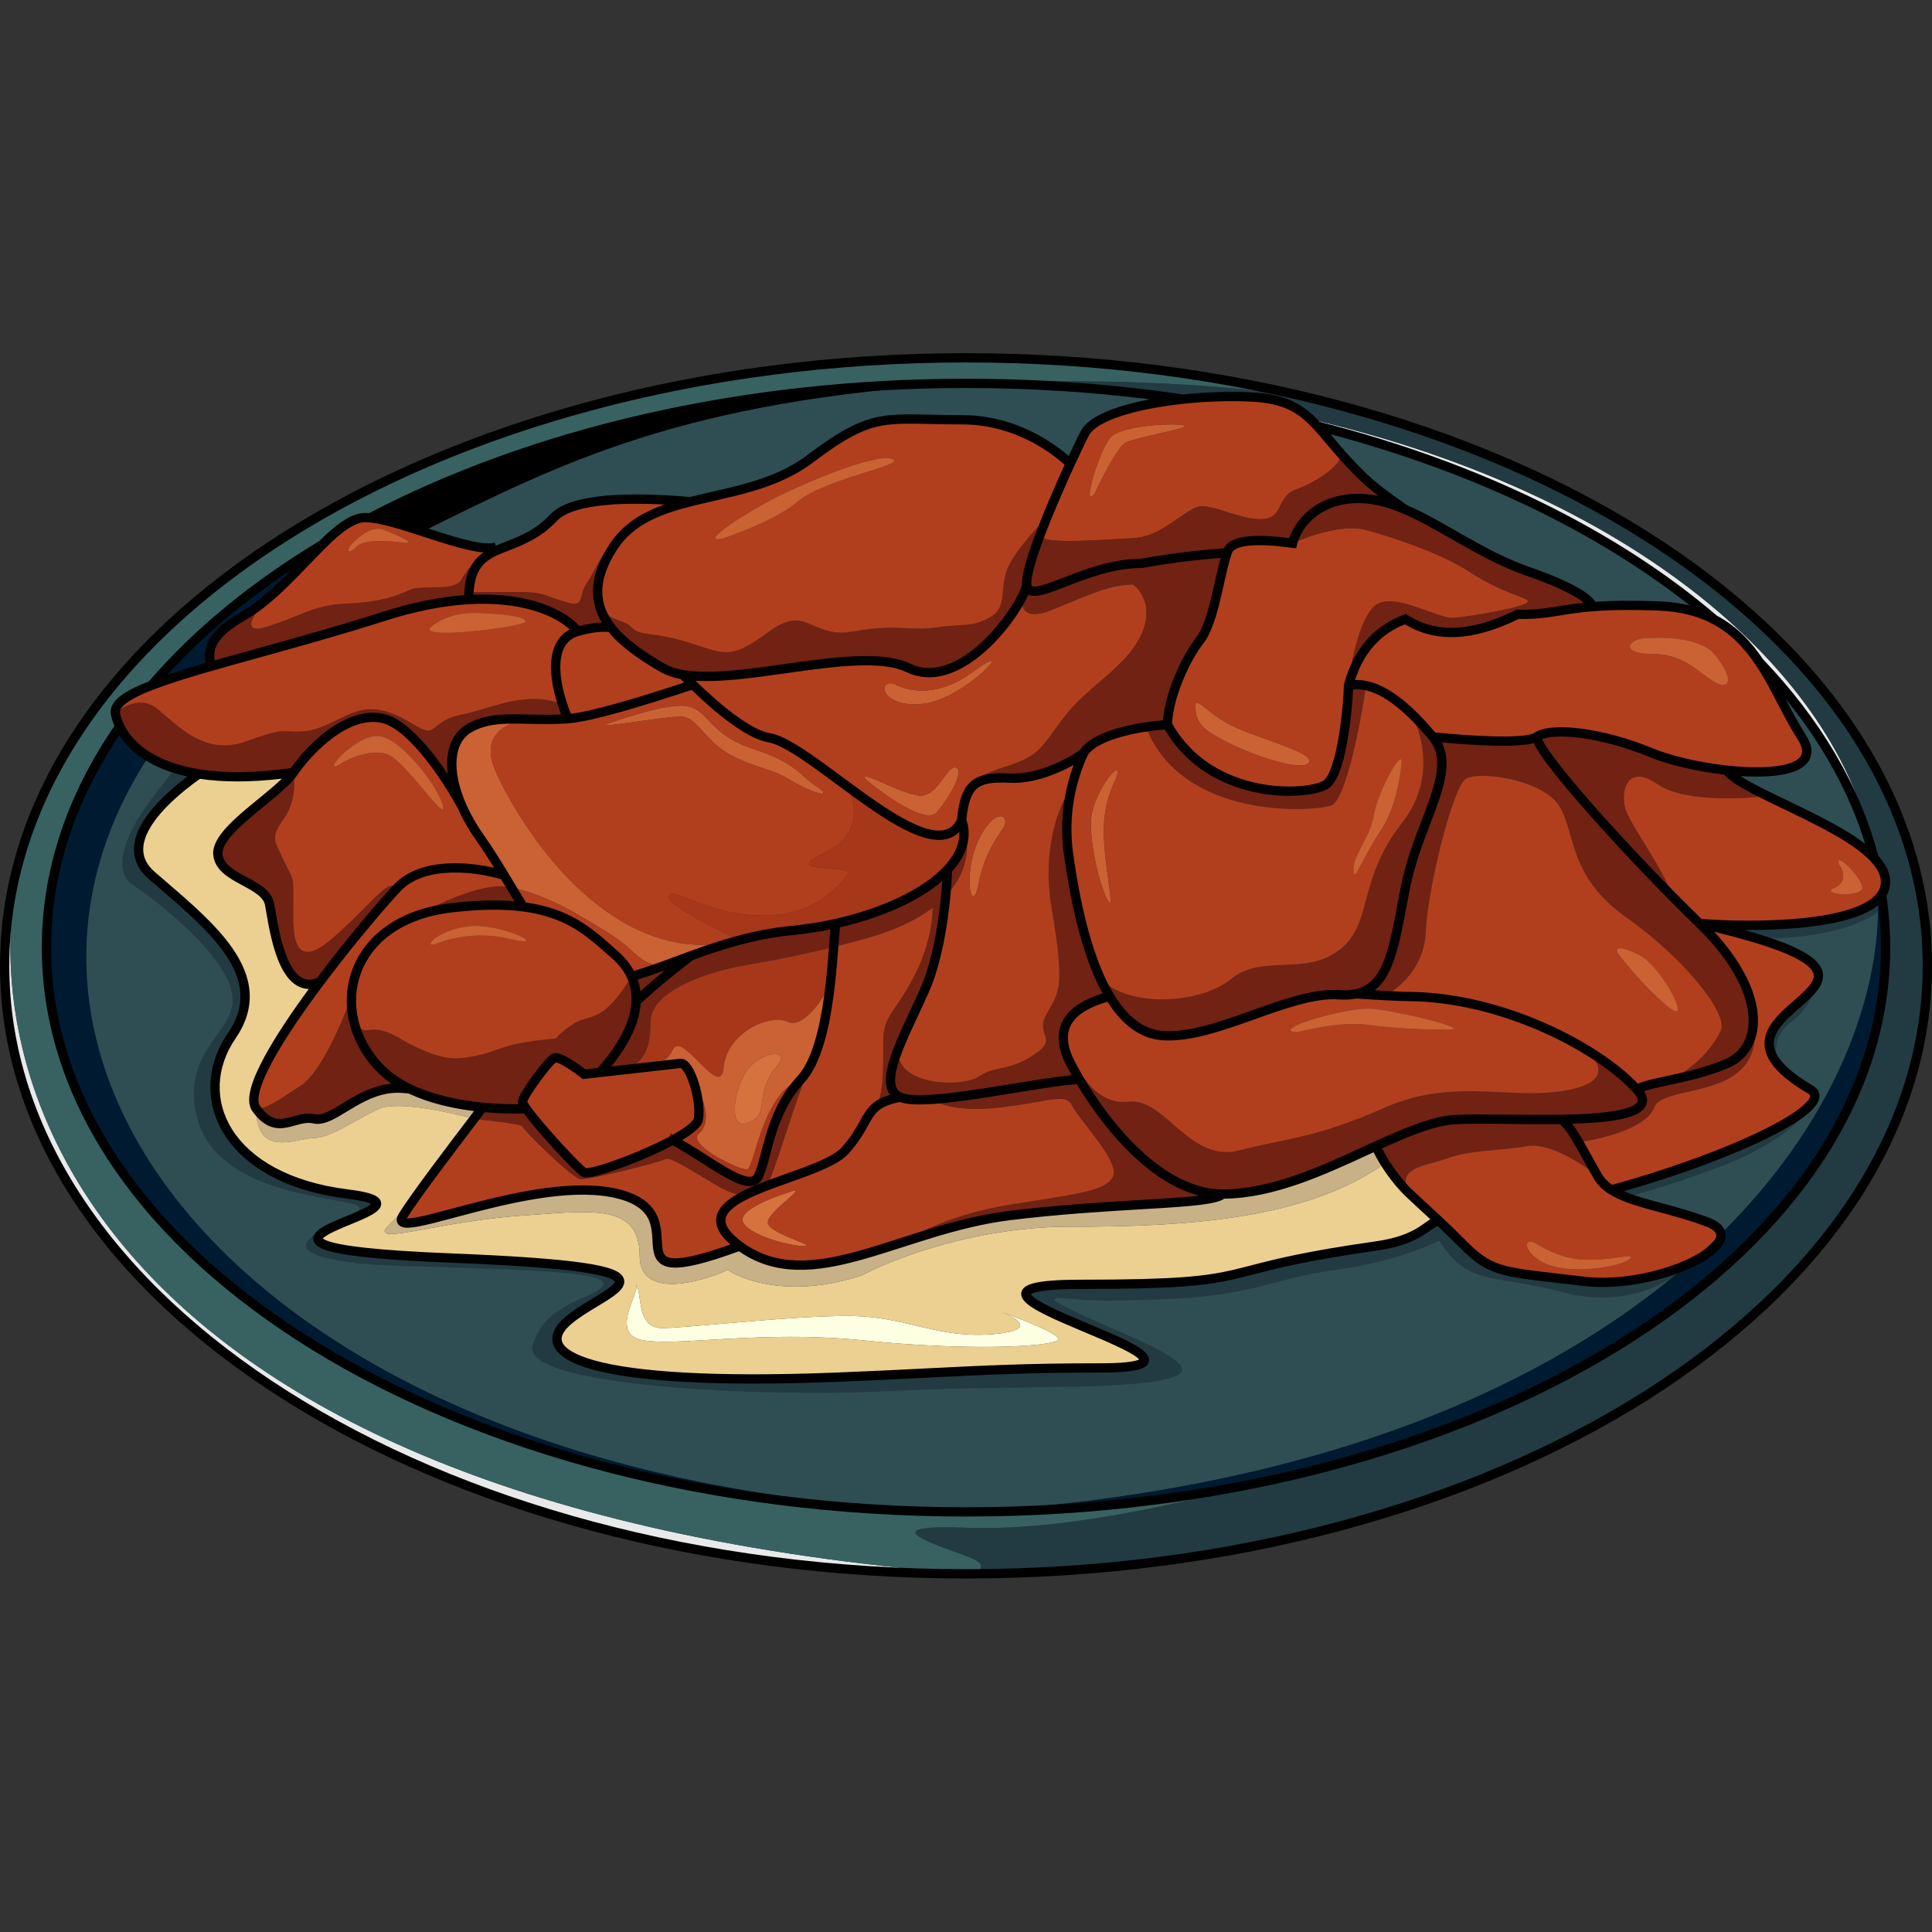 <svg fill="none" height="2500" viewBox="0 0 2500 2500" width="2500" xmlns="http://www.w3.org/2000/svg"><rect x="0" y="0" width="2500" height="2500" fill="#333333" stroke="none"/><path d="m747.733 816.94c-37.472 10.511-31.394 59.484-19.936 94.287 2.293 6.967 4.802 13.366 7.221 18.775 29.649-2.143 99.676-23.465 161.421-44.175-4.37-4.24-8.681-8.523-12.899-12.801-10.064-1.739-18.903-4.567-26.168-8.8-26.942-15.699-51.459-32.476-66.962-52.426-12.242-.863-24.373.006-42.677 5.14z" fill="#b13f1e"/><path d="m880.51 1376.03-34.972 3.93-16.712 1.88-27.027 3.04-25.412 2.86-20.597 2.31s-29.346-23.53-38.254-21.03c-6.813 1.92-41.399 49.16-41.399 56.58 0 1.49 1.818 4.74 4.908 9.16 16.046 22.93 66.397 77.42 74.745 82.45 6.922 4.18 73.354-19.47 114.798-42.01 18.173-9.88 31.542-19.55 32.98-26.57 2.289-11.18-.114-28.95-4.633-44.11-4.789-16.07-11.954-29.22-18.425-28.49z" fill="#b13f1e"/><path d="m2331.15 953.417c9.68 14.966 8.45 25.628 0 32.851-15.53 13.261-55.45 14.922-97.04 10.344 4 5.578 12.5 11.658 23.85 18.218 8.26 4.77 18.04 9.78 28.7 15.03 7.33 3.61 15.08 7.32 23.04 11.14 42.56 20.41 91.32 43.78 115.29 69.31-10.14-39.01-25.32-77-45.11-113.698-26.45-49.026-61.13-95.75-103.05-139.554 11.02 16.426 20.24 34.167 29.29 51.591 8.09 15.562 16.04 30.872 25.03 44.768z" fill="#2e4e53"/><path d="m2060.11 785.021c20.43-1.644 47.43-2.382 87-.861 28.84 1.109 51.93 7.468 70.96 17.407-128.82-110.385-306.54-197.822-513.73-250.388 5.27 5.694 10.58 11.993 16.38 18.869v.005c4.5 5.323 9.28 10.992 14.56 16.995 8.93 10.16 19.28 21.275 32.05 33.288 11.18 10.528 36.68 29.527 51.18 39.012 20.48 8.783 41.29 20.674 62.92 33.03 29.91 17.093 61.39 35.077 95.69 46.958 68 23.549 83.66 40.269 82.99 45.685z" fill="#2e4e53"/><path d="m60.096 1226.23c0 403.26 532.738 730.17 1189.904 730.17-893.319-28.21-1330.389-557.38-1057.801-977.207-19.26-11.749-30.899-25.936-37.24-39.133-61.067 87.88-94.863 184.6-94.863 286.17z" fill="#001a31"/><path d="m267.89 863.635.05-.014c13.925-4.072-19.38-28.662 46.128-66.082 10.612-6.061 20.855-13.507 30.749-21.729 18.117-15.059 35.058-32.725 50.927-49.272 7.237-7.546 14.251-14.86 21.051-21.588-88.015 52.98-162.672 114.288-220.581 181.845 19.157-7.399 43.483-14.997 71.676-23.16z" fill="#001a31"/><path clip-rule="evenodd" d="m1203.66 542.621c-64.72-1.478-85.08-1.942-155.48 51.172-37.73 28.463-82.991 38.789-125.914 48.58-9.764 2.227-19.407 4.427-28.812 6.806-76.664-6.688-152.764-5.062-176.942 20.581-20.071 21.287-41.345 29.57-59.78 36.748-.55.214-1.098.427-1.644.64-.28.109-.559.218-.837.327l-12.257.418c-17.598 5.131-54.277-6.804-90.671-18.646-.755-.246-1.511-.492-2.265-.737-.755-.246-1.51-.491-2.264-.736 176.357-87.261 336.746-170.177 703.206-191.711 96.73 0 190.77 7.083 280.81 20.45-59.79 6.376-115.37 21.514-127.06 44.228-4.25 8.247-11.02 22.251-18.8 39.158-27.93-25.851-77.09-56.687-139.46-56.687-15.93 0-29.66-.313-41.83-.591z" fill="#2e4e53" fill-rule="evenodd"/><path d="m1250 496.063c-294.143 0-563.358 65.492-771.032 174.01 17.593 1.627 42.174 9.37 67.32 17.536l.506.165c176.357-87.261 336.746-170.177 703.206-191.711z" fill="#000"/><path d="m1250 1956.4c143 0 280.11-15.48 407.13-43.86 5.7-1.27 11.38-2.57 17.05-3.9 447.71-104.85 765.72-370.84 765.72-682.41 0-23.07-1.74-45.89-5.15-68.41-1.32 1.96-2.87 3.84-4.65 5.62.11 5.48.11 11.01 0 16.59-2.61 126.83-64.75 279.68-203.36 416.45 2.13 12.29-15.45 27.26-42.75 39.51-4.76 4.13-9.6 8.24-14.52 12.33-.3.26-.61.51-.91.76-.26.22-.52.43-.78.65-187.45 155.25-484.14 280.44-917.78 306.67z" fill="#001a31"/><path d="m1118.29 1734.54c131.71 13.53 236.25 8.52 250.4 0 8.43-5.07-32.91-22.35-71.34-36.45 24.1 10.47 37.46 22.52-3.78 27.44-43.47 5.18-75.36-2.38-108.02-10.12l-.01-.01c-24.16-5.72-48.75-11.55-78.77-12.41-44.14-1.25-117.561 5.12-174.649 10.08h-.006-.004-.003c-34.24 2.97-62.601 5.43-75.237 5.43-23.524 0-26.555-20.73-29.083-38.02-1.074-7.34-2.057-14.06-4.481-18.31 1.602 3.06-1.086 10.15-4.355 18.78-7.599 20.05-18.338 48.38 14.381 53.59 19.352 3.09 48.612 1.36 85.485-.81 53.022-3.12 121.782-7.16 199.472.81z" fill="#fdffe3"/><path d="m530.135 1408.94c-3.114-.17-5.994-.37-8.603-.6-30.426-2.66-55.232 12.39-75.647 24.78-15.509 9.41-28.483 17.29-39.462 14.69-8.874-2.1-17.34.28-25.768 2.64-15.727 4.42-31.322 8.81-49.187-16.02 0 52.05 33.661 45.4 58.397 40.52 6.346-1.25 12.105-2.39 16.558-2.39 14.315 0 33.458-10.67 53.236-21.69 10.35-5.76 20.873-11.63 30.97-16.11 23.514-10.44 91.571 4.35 122.661 13.05 3.895-5.1 7.716-10.09 11.42-14.92-32.349-3.14-66.24-10.25-94.575-23.95z" fill="#c8b187"/><path clip-rule="evenodd" d="m613.29 1447.81c-20.759 27.17-43.612 57.39-61.91 82.41-21.479 28.75-36.643 43.65-45.25 52.1-8.652 8.5-10.678 10.49-5.829 13.5 4.546 2.83 24.122-.71 52.782-5.89 32.312-5.84 76.171-13.77 123.054-17.02 6.779-.47 13.409-.97 19.874-1.45 77.907-5.82 131.777-9.84 131.777 53.91 0 55.23 76.146 34.94 114.219 17.89 21.034 14.73 85.333 36.67 174.283 6.65 38.81-20.83 146.46-62.49 266.55-62.49 150.11 0 306.35-8.63 409.49-82.24 7.78 12.4 18.68 27.14 32.17 39.88 10.12 9.56 17.4 16.23 24.05 22.33l.01.01c4.62 4.24 8.94 8.2 13.71 12.67-5.17.34-9.31 3.29-15.02 7.35-10.81 7.69-27.24 19.37-66.88 24.96-89.36 12.61-129.38 22.96-160 30.88-47.28 12.23-72.17 18.67-221.63 18.67-126.92 0-58.66 28.72 7.51 56.57 74.49 31.35 122.61 51.6 17.03 51.6-93.87 0-150.69 2.88-221.66 6.49h-.01-.02-.01c-.01 0-.01 0-.02 0s-.01 0-.02 0c-34.61 1.76-72.58 3.68-119.86 5.53-320.562 12.52-397.35-29.59-346.662-73.12 10.028-8.61 23.026-16.47 34.887-23.64 48.15-29.13 77.563-46.92-186.471-57.49-228.751-9.15-179.174-29.61-132.61-48.83 32.257-13.31 63.068-26.03-1.104-33.98-156.805-19.41-204.327-125.35-149.74-204.96 50.993-74.37-21.243-136.44-89.447-195.05-4.808-4.13-9.596-8.24-14.319-12.34-44.791-38.88 7.929-93.84 61.043-131.25 31.639 5.04 71.787 5.38 122.396-1.882-7.62 11.172-24.012 24.562-41.238 38.632-28.16 23-58.547 47.81-56.47 67.74 1.739 16.69 18.301 25.61 34.56 34.36 15.025 8.09 29.792 16.05 32.363 29.86.457 2.45.954 5.37 1.511 8.65h.001c5.985 35.15 18.95 111.29 63.527 91.7-51.31 68.44-97.972 142.32-82.439 163.91 0 52.05 33.661 45.4 58.397 40.52 6.346-1.25 12.105-2.39 16.558-2.39 14.315 0 33.458-10.67 53.236-21.69 10.35-5.76 20.873-11.63 30.97-16.11 23.514-10.44 91.571 4.35 122.661 13.05zm205.662 233.14c3.269-8.63 5.957-15.72 4.355-18.78 2.424 4.25 3.407 10.97 4.481 18.31 2.528 17.29 5.559 38.02 29.083 38.02 12.636 0 40.997-2.46 75.237-5.43h.003.004.006c57.088-4.96 130.509-11.33 174.649-10.08 30.02.86 54.61 6.69 78.77 12.41l.01.01c32.66 7.74 64.55 15.3 108.02 10.12 41.24-4.92 27.88-16.97 3.78-27.44 38.43 14.1 79.77 31.38 71.34 36.45-14.15 8.52-118.69 13.53-250.4 0-77.69-7.97-146.45-3.93-199.472-.81-36.873 2.17-66.133 3.9-85.485.81-32.719-5.21-21.98-33.54-14.381-53.59z" fill="#ecd091" fill-rule="evenodd"/><path d="m587.668 1569.48c-46.593 12.41-76.828 20.47-66.136 3.43 5.993-9.55 16.755-24.79 29.848-42.69-21.479 28.75-36.643 43.65-45.25 52.1-8.652 8.5-10.678 10.49-5.829 13.5 4.546 2.83 24.122-.71 52.782-5.89 32.312-5.84 76.171-13.77 123.054-17.02 6.779-.47 13.409-.97 19.874-1.45 77.907-5.82 131.777-9.84 131.777 53.91 0 55.23 76.146 34.94 114.219 17.89 21.034 14.73 85.333 36.67 174.283 6.65 38.81-20.83 146.46-62.49 266.55-62.49 150.11 0 306.35-8.63 409.49-82.24-5.81-9.28-9.87-17.25-11.96-22.12-4.31 1.96-8.65 3.96-13.04 5.98l-.02.01c-57.42 26.41-121.78 56.01-185.07 56.01-8.47 7.98-48.26 10.34-106.03 13.76-47.04 2.79-105.99 6.28-169.66 14.09-49.73 6.1-96.25 21.04-139.64 34.97-80.44 25.83-150.15 48.22-209.706 4.5-104.309 38.29-105.322 20.25-106.885-7.55-1.184-21.08-2.683-47.76-49.716-59.77-61.983-15.82-151.622 8.07-212.935 24.42z" fill="#c8b187"/><g fill="#712213"><path clip-rule="evenodd" d="m1022.79 1204.29c-22.33 2.16-43.696 6.41-64.023 11.74-.266.07-.532.14-.797.21-.228.06-.455.12-.683.18-22.289 5.92-43.321 13.12-62.991 20.26-18.104 13.49-46.496 36.19-71.129 59.2 59.464-31.27 89.322-37.61 135.6-45.79 2.59-.46 5.231-.92 7.931-1.39 27.982-4.91 62.352-10.94 112.072-23.3l.12-1.52v-.01c1.01-13.22 1.8-23.48 2.79-28.9-18.84 4.19-38.59 7.36-58.89 9.32zm56.1 19.58v.01l-.12 1.52c.04-.51.08-1.02.12-1.53z" fill-rule="evenodd"/><path d="m894.296 1236.68c-6.777 2.46-13.393 4.91-19.844 7.31-4.322 1.6-8.571 3.18-12.743 4.71-16.007 5.87-30.898 11.1-44.603 14.75 4.474 9.94 6.571 20.77 6.061 32.43 24.633-23.01 53.025-45.71 71.129-59.2z"/><path d="m1225.97 1125.35c-27.96 29.88-80.92 55.52-144.29 69.62-.99 5.42-1.78 15.68-2.79 28.9v.01l-.12 1.52c12.06-3 25.02-6.37 39.02-10.19 39.9-10.88 68.69-25.05 89.08-40.56 6.43-4.89 12.03-9.92 16.88-15.02 1.31-13.75 2-25.65 2.22-34.28z"/><path d="m1246.98 1085.21c-1.66 13.78-9.04 27.35-21.01 40.14-.22 8.63-.91 20.53-2.22 34.28 34.26-36.05 31.07-75.79 20.53-97.84 2.75 6.56 3.82 14.19 2.7 23.42z"/><path d="m823.167 1295.88c-1.162 26.56-15.846 57.42-46.78 91.86l25.412-2.86c26.977-5.56 40.048-20.41 40.048-62.5 0-40.33 73.525-64.04 116.92-72.29-46.278 8.18-76.136 14.52-135.6 45.79z"/></g><path d="m966.698 1453.32c-24.691 9.29-17.376-44.01 0-68.44 17.377-24.43 59.442-30.05 37.412-3.76-5.206 6.2-10.092 14.01-13.254 23.4-3.163 9.39-4.174 16.89-5.006 23.06-1.682 12.48-2.632 19.53-19.152 25.74z" fill="#d6723e"/><path d="m1078.77 1225.4c-49.72 12.36-84.09 18.39-112.072 23.3-2.7.47-5.341.93-7.931 1.39-43.395 8.25-116.92 31.96-116.92 72.29 0 42.09-13.071 56.94-40.048 62.5l27.027-3.04 16.712-1.88c9.284-2.83 19.305-9.08 25.05-21.52 5.765-12.48 19.879 1.79 33.597 15.65 15.347 15.51 30.198 30.51 32.314 7.03 4.006-44.48 59.094-69.89 83.081-58.74 19.18 8.93 44.44-27.99 54.68-47.57 1.9-16.5 3.18-32.17 4.21-45.41.03-.48.07-.96.11-1.43.01-.21.03-.41.04-.61z" fill="#a73719"/><path clip-rule="evenodd" d="m1019.58 1322.38c19.18 8.93 44.44-27.99 54.68-47.57-3.54 30.58-9.23 64.02-19.46 90.14-5.02 12.84-11.13 23.91-18.63 32.01-34.33 11.66-49.611 61.3-59.004 91.82-4.302 13.97-7.369 23.94-10.468 24.41-9.864 1.5-78.777-32.55-62.513-46.07 18.94-17.2 4.392-48.9-5.25-62.6-4.789-16.07-11.954-29.22-18.425-28.49l-34.972 3.93c9.284-2.83 19.305-9.08 25.05-21.52 5.765-12.48 19.879 1.79 33.597 15.65 15.347 15.51 30.198 30.51 32.314 7.03 4.006-44.48 59.094-69.89 83.081-58.74zm59.31-98.5v-.01c-.09 1.14-.18 2.31-.27 3.49l.15-1.96zm-93.04 203.7c.832-6.17 1.843-13.67 5.006-23.06 3.162-9.39 8.048-17.2 13.254-23.4 22.03-26.29-20.035-20.67-37.412 3.76-17.376 24.43-24.691 77.73 0 68.44 16.52-6.21 17.47-13.26 19.152-25.74z" fill="#ca6234" fill-rule="evenodd"/><path d="m903.568 1448.63c-1.438 7.02-14.807 16.69-32.98 26.57 13.476 7.22 27.278 16.03 40.402 24.41 33.15 21.17 61.975 39.58 70.307 22.46 3.656-7.51 6.387-17.92 9.558-30.01h.001.001c7.28-27.75 16.883-64.34 45.313-95.1-34.33 11.66-49.611 61.3-59.004 91.82-4.302 13.97-7.369 23.94-10.468 24.41-9.864 1.5-78.777-32.55-62.513-46.07 18.94-17.2 4.392-48.9-5.25-62.6 4.519 15.16 6.922 32.93 4.633 44.11z" fill="#a73719"/><path clip-rule="evenodd" d="m652.423 1132.71c-10.167-16.8-20.283-33.1-30.506-47.5-9.993-14.08-17.965-28.05-23.931-41.48-20.406-45.926-17.353-85.488 8.539-101.017 22.05-13.226 46.717-12.797 76.872-12.116-34.059 5.583-62.03 23.75-41.403 68.981 38.93 85.362 157.015 257.982 315.293 216.842-22.289 5.92-43.321 13.12-62.991 20.26-6.777 2.46-13.393 4.91-19.844 7.31-4.322 1.6-8.571 3.18-12.743 4.71-5.644 2.02-21.253 2.19-38.542-13.35-1.241-1.11-2.406-2.17-3.511-3.16-18.138-16.36-19.919-17.96-69.956-47.53-42.468-25.09-76.098-34.38-87.604-35.9-.688-1.14-1.375-2.28-2.062-3.42-2.542-4.23-5.078-8.45-7.611-12.63z" fill="#ca6234" fill-rule="evenodd"/><path d="m677.098 1173.42c56.744 7.39 84.104 31.56 111.407 55.68 2.365 2.08 4.729 4.17 7.112 6.25 9.573 8.35 16.823 17.74 21.489 28.1 13.705-3.65 28.596-8.88 44.603-14.75-5.644 2.02-21.253 2.19-38.542-13.35-1.241-1.11-2.406-2.17-3.511-3.16-18.138-16.36-19.919-17.96-69.956-47.53-42.468-25.09-76.098-34.38-87.604-35.9 4.971 8.27 9.966 16.54 15.002 24.66z" fill="#b13f1e"/><path d="m1056.19 1017.4c25.49 17.52-6.51 8.67-33.55-7.94-14.08-8.64-25.175-12.244-37.31-16.183-11.174-3.627-23.231-7.541-39.316-15.944-16.134-8.428-26.826-20.214-35.917-30.236-9.816-10.821-17.767-19.584-28.687-19.844-9.46-.226-35.028 3.376-57.794 6.582-27.852 3.923-51.512 7.256-36.356 2.269 30.096-10.553 74.192-23.852 96.28-22.874 16.022.71 23.473 8.567 33.15 18.772 10.816 11.405 24.413 25.744 55.866 36.316 42.814 14.392 54.124 24.39 66.544 35.382 4.87 4.3 9.91 8.76 17.09 13.7z" fill="#ca6234"/><path clip-rule="evenodd" d="m684.263 930.617c15.37.348 32.163.728 50.755-.615 29.649-2.143 99.676-23.465 161.421-44.175 34.628 33.596 73.026 64.518 99.154 68.907 20.417 3.43 53.777 28.104 89.767 54.726 3.56 2.63 7.14 5.29 10.74 7.94 11.07 18.98 20.69 62.8-29.39 86.13-36.59 17.05-15.44 18.66 5.57 20.25 14.94 1.13 29.82 2.26 23.82 8.93-.94 1.04-1.93 2.18-2.98 3.37-15.09 17.21-42.62 48.58-107.27 48.58-39.475 0-71.848-12.64-93.074-20.94-15.962-6.24-25.621-10.01-27.257-4.09-3.048 11.03 59.909 42.46 91.768 56.79-158.278 41.14-276.363-131.48-315.293-216.842-20.627-45.231 7.344-63.398 41.403-68.981zm199.277-17.387c16.022.71 23.473 8.567 33.15 18.772 10.816 11.405 24.413 25.744 55.866 36.316 42.814 14.392 54.124 24.39 66.544 35.382 4.87 4.3 9.91 8.76 17.09 13.7 25.49 17.52-6.51 8.67-33.55-7.94-14.08-8.64-25.175-12.244-37.31-16.183-11.174-3.627-23.231-7.541-39.316-15.944-16.134-8.428-26.826-20.214-35.917-30.236-9.816-10.821-17.767-19.584-28.687-19.844-9.46-.226-35.028 3.376-57.794 6.582-27.852 3.923-51.512 7.256-36.356 2.269 30.096-10.553 74.192-23.852 96.28-22.874z" fill="#b13f1e" fill-rule="evenodd"/><path d="m1022.79 1204.29c20.3-1.96 40.05-5.13 58.89-9.32 63.37-14.1 116.33-39.74 144.29-69.62 11.97-12.79 19.35-26.36 21.01-40.14 1.12-9.23.05-16.86-2.7-23.42-21.6 45.61-87.16.55-148.18-44.39 11.07 18.98 20.69 62.8-29.39 86.13-36.59 17.05-15.44 18.66 5.57 20.25 14.94 1.13 29.82 2.26 23.82 8.93-.94 1.04-1.93 2.18-2.98 3.37-15.09 17.21-42.62 48.58-107.27 48.58-39.475 0-71.848-12.64-93.074-20.94-15.962-6.24-25.621-10.01-27.257-4.09-3.048 11.03 59.909 42.46 91.768 56.79.228-.06.455-.12.683-.18.265-.07.531-.14.797-.21 20.327-5.33 41.693-9.58 64.023-11.74z" fill="#a73719"/><path d="m449.72 1545.06c-156.805-19.41-204.327-125.35-149.74-204.96 50.993-74.37-21.243-136.44-89.447-195.05-4.808-4.13-9.596-8.24-14.319-12.34-44.791-38.88 7.929-93.84 61.043-131.25-11.453-1.826-21.792-4.268-31.108-7.191-6.11 8.431-13.327 17.951-21.822 28.641-52.93 66.6-55.088 107.9-32.552 122.14 22.536 14.25 118.69 87.19 128.205 139.27 3.873 21.2-5.115 34.39-15.312 49.34-14.854 21.79-45.295 54.57-29.259 114.15 22.749 84.52 140.734 97.92 185.971 106.82h.004.013c8.531 1.68 14.936 2.94 18.262 4.13 13.751 4.93-1.294 12.12-20.34 21.23-9.978 4.77-21.055 10.06-29.663 15.83-25.04 16.78-20.11 29.55 50.003 38.56 24.396 3.14 87.894 4.58 135.768 6.11 89.71 2.88 189.894 6.09 185.322 21.44-2.784 9.34-26.503 16.66-39.563 23.43-19.831 10.27-42.421 23.02-52.083 55.69-16.026 54.2 308.493 67.11 459.237 59.1 48.82-2.6 97.43-3.46 142.31-4.25 93.69-1.66 204.67-.53 233.79-16.78 30.02-16.76-77.89-55.24-125.02-78.04-20.5-9.92-35.84-17.34-35.24-19.62.83-3.09 19.44-1.01 30.55 0 15.92 1.44 33.54 2.65 106.67 0 76.6-2.78 113.96-12.62 150.5-22.25 22.7-5.98 45.08-11.88 76.37-15.95 65.3-8.49 116.54-28.82 134-37.92 26.57 42.41 51.32 46.42 94.88 53.48 18.35 2.97 40.03 6.48 66.59 13.62 69.66 18.75 123.85-6.51 144.04-22.71l.78-.65.91-.76c4.92-4.09 9.76-8.2 14.52-12.33-36.02 16.16-88.98 27.59-135.93 21.88-12.62-1.53-23.92-2.83-34.09-3.99l-.01-.01c-69.69-7.99-86.95-9.97-118.49-41.49-15.11-15.11-24.84-24.48-33.2-32.31-5.17.34-9.31 3.29-15.02 7.35-10.81 7.69-27.24 19.37-66.88 24.96-89.36 12.61-129.38 22.96-160 30.88-47.28 12.23-72.17 18.67-221.63 18.67-126.92 0-58.66 28.72 7.51 56.57 74.49 31.35 122.61 51.6 17.03 51.6-93.87 0-150.69 2.88-221.66 6.49h-.01-.02-.01-.02-.02c-34.61 1.76-72.58 3.68-119.86 5.53-320.562 12.52-397.35-29.59-346.662-73.12 10.028-8.61 23.026-16.47 34.887-23.64 48.15-29.13 77.563-46.92-186.471-57.49-228.751-9.15-179.174-29.61-132.61-48.83 32.257-13.31 63.068-26.03-1.104-33.98z" fill="#223b42"/><path d="m192.199 979.193c-272.588 419.827 164.482 948.997 1057.801 977.207 433.64-26.23 730.33-151.42 917.78-306.67-20.19 16.2-74.38 41.46-144.04 22.71-26.56-7.14-48.24-10.65-66.59-13.62-43.56-7.06-68.31-11.07-94.88-53.48-17.46 9.1-68.7 29.43-134 37.92-31.29 4.07-53.67 9.97-76.37 15.95-36.54 9.63-73.9 19.47-150.5 22.25-73.13 2.65-90.75 1.44-106.67 0-11.11-1.01-29.72-3.09-30.55 0-.6 2.28 14.74 9.7 35.24 19.62 47.13 22.8 155.04 61.28 125.02 78.04-29.12 16.25-140.1 15.12-233.79 16.78-44.88.79-93.49 1.65-142.31 4.25-150.744 8.01-475.263-4.9-459.237-59.1 9.662-32.67 32.252-45.42 52.083-55.69 13.06-6.77 36.779-14.09 39.563-23.43 4.572-15.35-95.612-18.56-185.322-21.44-47.874-1.53-111.372-2.97-135.768-6.11-70.113-9.01-75.043-21.78-50.003-38.56 8.608-5.77 19.685-11.06 29.663-15.83 19.046-9.11 34.091-16.3 20.34-21.23-3.326-1.19-9.731-2.45-18.262-4.13h-.013-.004c-45.237-8.9-163.222-22.3-185.971-106.82-16.036-59.58 14.405-92.36 29.259-114.15 10.197-14.95 19.185-28.14 15.312-49.34-9.515-52.08-105.669-125.02-128.205-139.27-22.536-14.24-20.378-55.54 32.552-122.14 8.495-10.69 15.712-20.21 21.822-28.641-13.315-4.177-24.542-9.336-33.95-15.076z" fill="#2e4e53"/><path d="m6.01 1249.77c0 434.51 556.953 786.76 1243.99 786.76-1153.846-91.75-1301.582-669.07-1216.737-951.32-17.857 53.07-27.253 108.12-27.253 164.56z" fill="#e8e9ea"/><path d="m1704.34 551.179c207.19 52.566 384.91 140.003 513.73 250.388 25.6 13.372 43.83 33.223 58.76 55.491 41.92 43.804 76.6 90.528 103.05 139.554 19.79 36.698 34.97 74.688 45.11 113.698-36.67-225.125-294.08-466.511-729.28-567.89 2.91 2.738 5.76 5.659 8.63 8.759z" fill="#e8e9ea"/><path d="m413.907 1270.52c39.328-52.45 81.388-101.71 100.263-121.76-7.918-8.97-20.153 3.42-40.923 24.46-12.473 12.63-28.024 28.38-47.566 44.5-47.444 39.12-46.645-12.15-46.127-45.44l.001-.01c.05-3.25.098-6.33.098-9.14 0-16.08 0-21.7-1.597-26.81-.857-2.75-2.174-5.35-4.199-9.36-1.604-3.17-3.653-7.21-6.269-12.91-1.751-3.81-3.388-7.12-4.85-10.08-8.612-17.43-11.153-22.57 4.85-45.01 14.976-20.99 14.284-48.34 12.065-59.382-7.62 11.172-24.012 24.562-41.238 38.632-28.16 23-58.547 47.81-56.47 67.74 1.739 16.69 18.301 25.61 34.56 34.36 15.025 8.09 29.792 16.05 32.363 29.86.457 2.45.954 5.37 1.511 8.65h.001c5.985 35.15 18.95 111.29 63.527 91.7z" fill="#712213"/><path clip-rule="evenodd" d="m652.423 1132.71c-10.167-16.8-20.283-33.1-30.506-47.5-9.993-14.08-17.965-28.05-23.931-41.48-18.123-33.89-63.739-104.095-101.216-113.728-46.847-12.042-97.04 40.14-117.117 69.576 2.219 11.042 2.911 38.392-12.065 59.382-16.003 22.44-13.462 27.58-4.85 45.01 1.462 2.96 3.099 6.27 4.85 10.08 2.616 5.7 4.665 9.74 6.269 12.91 2.025 4.01 3.342 6.61 4.199 9.36 1.597 5.11 1.597 10.73 1.597 26.81 0 2.81-.048 5.89-.098 9.14l-.001.01c-.518 33.29-1.317 84.56 46.127 45.44 19.542-16.12 35.093-31.87 47.566-44.5 20.77-21.04 33.005-33.43 40.923-24.46 34.8-36.96 106.668-26.1 138.253-16.05zm-150.62-156.379c-18.83-7.612-50.581 4.173-62.099 13.021-27.044 14.968 23.037-42.568 53.085-36.559 30.048 6.01 77.123 69.607 80.629 90.937 1.719 10.46-9.818-3.27-24.797-21.1-15.557-18.51-34.827-41.451-46.818-46.299z" fill="#b13f1e" fill-rule="evenodd"/><path d="m439.704 989.352c11.518-8.848 43.269-20.633 62.099-13.021 11.991 4.848 31.261 27.789 46.818 46.299 14.979 17.83 26.516 31.56 24.797 21.1-3.506-21.33-50.581-84.927-80.629-90.937-30.048-6.009-80.129 51.527-53.085 36.559z" fill="#ca6234"/><path d="m597.986 1043.73c-20.406-45.926-17.353-85.488 8.539-101.017 22.05-13.226 46.717-12.797 76.872-12.116 17.526-2.873 36.663-2.414 51.621-.595-2.419-5.409-4.928-11.808-7.221-18.775-35.508-13.905-69.861-3.642-100.348 5.465-10.678 3.19-20.881 6.238-30.494 8.057-18.025 3.41-26.216 10.137-32.123 14.988-6.238 5.123-9.928 8.153-19.96 2.976-4.164-2.149-8.259-4.517-12.402-6.912-15.294-8.842-31.243-18.064-53.704-18.064-14.478 0-28.44 6.828-42.736 13.819-13.892 6.793-28.1 13.74-43.402 14.727-8.861.572-14.419.31-19.059.092-11.617-.547-17.483-.823-55.059 12.929-46.47 17.006-78.859-11.074-104.427-33.24-3.365-2.916-6.611-5.731-9.756-8.327-21.635-17.858-45.609-3.724-54.892 5.575.926 5.184 2.699 10.868 5.524 16.748 6.341 13.197 17.98 27.384 37.24 39.133 9.408 5.74 20.635 10.899 33.95 15.076 9.316 2.923 19.655 5.365 31.108 7.191 31.639 5.04 71.787 5.38 122.396-1.882 20.077-29.436 70.27-81.618 117.117-69.576 37.477 9.633 83.093 79.838 101.216 113.728z" fill="#712213"/><path clip-rule="evenodd" d="m204.327 917.737c-21.635-17.858-45.609-3.724-54.892 5.575-2.27-12.71 15.257-24.343 46.779-36.517 19.157-7.399 43.483-14.997 71.676-23.16l.05-.014c9.464-2.74 19.363-5.543 29.65-8.424 11.153-3.123 22.76-6.338 34.759-9.661l.011-.002.004-.002c49.594-13.733 105.873-29.319 164.406-47.993 42.056-13.417 78.545-19.913 109.755-21.729 80.83-4.704 126.241 21.985 141.208 41.13-37.472 10.511-31.394 59.484-19.936 94.287-35.508-13.905-69.861-3.642-100.348 5.465-10.678 3.19-20.881 6.238-30.494 8.057-18.025 3.41-26.216 10.137-32.123 14.988-6.238 5.123-9.928 8.153-19.96 2.976-4.164-2.149-8.259-4.517-12.402-6.912-15.294-8.842-31.243-18.064-53.704-18.064-14.478 0-28.44 6.828-42.736 13.819-13.892 6.793-28.1 13.74-43.402 14.727-8.861.572-14.419.31-19.059.092-11.617-.547-17.483-.823-55.059 12.929-46.47 17.006-78.859-11.074-104.427-33.24-3.365-2.916-6.611-5.731-9.756-8.327zm479.07 12.86c17.526-2.873 36.663-2.414 51.621-.595-18.592 1.343-35.385.963-50.755.615zm-67.411-137.559c-30.612-.801-51.484 11.685-58.093 18.029-22.035 18.028 121.194 0 122.195-6.511 1.002-6.51-25.837-10.517-64.102-11.518z" fill="#b13f1e" fill-rule="evenodd"/><path d="m557.893 811.067c6.609-6.344 27.481-18.83 58.093-18.029 38.265 1.001 65.104 5.008 64.102 11.518-1.001 6.511-144.23 24.539-122.195 6.511z" fill="#ca6234"/><path d="m314.068 797.539c-65.508 37.42-32.203 62.01-46.128 66.082 9.464-2.74 19.363-5.543 29.65-8.424 11.153-3.123 22.76-6.338 34.759-9.661l.011-.002.004-.002c49.594-13.733 105.873-29.319 164.406-47.993 42.056-13.417 78.545-19.913 109.755-21.729 0-3.42.102-6.645.302-9.689 1.244-18.893 6.253-30.819 13.868-39.189-10.315 3.506-14.17 6.51-23.74 23.037-5.657 9.77-22.155 9.914-38.201 10.054-11.097.097-21.978.192-28.906 3.468-16.946 8.012-40.064 16.025-82.132 17.528-27.416.979-43.984 7.699-64.464 16.005-10.944 4.439-23.005 9.331-38.435 14.043-35.445 10.822-14.769-18.996 0-35.257-9.894 8.222-20.137 15.668-30.749 21.729z" fill="#712213"/><path clip-rule="evenodd" d="m344.817 811.067c-35.445 10.822-14.769-18.996 0-35.257 18.117-15.059 35.058-32.725 50.927-49.272 7.237-7.546 14.251-14.86 21.051-21.588 20.468-20.249 39.005-35.19 55.882-35.19 1.978 0 4.079.108 6.291.313 17.593 1.627 42.174 9.37 67.32 17.536l.506.165c.754.245 1.509.49 2.264.736l2.265.737c36.394 11.842 73.073 23.777 90.671 18.646l12.257-.418c-13.352 5.219-25.072 10.131-33.556 19.457-10.315 3.506-14.17 6.51-23.74 23.037-5.657 9.77-22.155 9.914-38.201 10.054-11.097.097-21.978.192-28.906 3.468-16.946 8.012-40.064 16.025-82.132 17.528-27.416.979-43.984 7.699-64.464 16.005-10.944 4.439-23.005 9.331-38.435 14.043zm151.477-125.701c22.035 8.513 42.568 19.03 27.043 17.027-15.524-2.003-51.582-6.026-62.6 5.5-10.275 10.75-12.559 4.468-7.61-1.63.387-.435.782-.873 1.186-1.313 10.744-11.696 27.808-25.06 41.981-19.584z" fill="#b13f1e" fill-rule="evenodd"/><path d="m523.337 702.393c15.525 2.003-5.008-8.514-27.043-17.027-14.173-5.476-31.237 7.888-41.981 19.584-.404.44-.799.878-1.186 1.313-4.949 6.098-2.665 12.38 7.61 1.63 11.018-11.526 47.076-7.503 62.6-5.5z" fill="#ca6234"/><path clip-rule="evenodd" d="m606.827 766.121h64.247c24.388 0 31.959 2.884 41.025 6.337 2.848 1.085 5.844 2.226 9.556 3.352 2.029.615 3.973 1.235 5.827 1.827 12.327 3.932 20.673 6.594 23.72-1.827 1.056-2.919 1.567-5.06 2.038-7.039 1.095-4.59 1.981-8.303 8.98-18.802 2.932-4.399 5.608-9.43 8.289-14.472 6.477-12.179 12.991-24.428 23.261-28.022 22.353-34.199 58.772-47.946 99.684-58.296-76.664-6.688-152.764-5.062-176.942 20.581-20.071 21.287-41.345 29.57-59.78 36.748-.55.214-1.098.427-1.644.64-.28.109-.559.218-.837.327-13.352 5.219-25.072 10.131-33.556 19.457-7.615 8.37-12.624 20.296-13.868 39.189z" fill="#b13f1e" fill-rule="evenodd"/><path d="m606.525 775.81c80.83-4.704 126.241 21.985 141.208 41.13 18.304-5.134 30.435-6.003 42.677-5.14-7.25-9.328-12.529-19.351-15.164-30.281-5.032-20.873-.421-45.058 18.524-74.044-10.27 3.594-16.784 15.843-23.261 28.022-2.681 5.042-5.357 10.073-8.289 14.472-6.999 10.499-7.885 14.212-8.98 18.802-.471 1.979-.982 4.12-2.038 7.039-3.047 8.421-11.393 5.759-23.72 1.827-1.854-.592-3.798-1.212-5.827-1.827-3.712-1.126-6.708-2.267-9.556-3.352-9.066-3.453-16.637-6.337-41.025-6.337h-64.247c-.2 3.044-.302 6.269-.302 9.689z" fill="#712213"/><path d="m1175.38 864.226c61.33 29.35 129.01-53.957 148.17-93.724 2.74-5.695 4.49-10.497 5.08-13.948-1.11-10.854 6.37-35.566 17.15-64.176 2.72-7.239 5.66-14.728 8.72-22.305-15.13 14.689-46.91 49.53-52.92 71.382-2.41 8.757-3.17 16.61-3.85 23.643-1.44 14.906-2.53 26.126-18.18 34.45-15.22 8.092-23.44 8.598-37.95 9.489-7.46.458-16.58 1.018-29.16 2.763-15.68 2.175-27.24 1.612-39.64 1.008-16.91-.824-35.39-1.724-68.03 4.132-24.75 4.439-39.25-1.923-51.87-7.465-16.25-7.131-29.41-12.903-57.307 7.465-46.161 33.698-54.51 30.93-93.051 18.153-2.855-.946-5.875-1.947-9.088-2.993-22.111-7.193-37.79-9.372-49.392-10.984-12.85-1.786-20.701-2.877-26.754-9.316-4.476-4.761-9.858-6.625-15.531-8.589-8.924-3.09-18.567-6.428-26.531-21.692 2.635 10.93 7.914 20.953 15.164 30.281 15.503 19.95 40.02 36.727 66.962 52.426 7.265 4.233 16.104 7.061 26.168 8.8 34.629 5.984 83.756-.926 133.12-7.869 61.9-8.706 124.17-17.465 158.72-.931z" fill="#712213"/><path d="m1121.29 1009.46c24.71 20.68 77.53 57.92 91.15 41.49 17.03-20.53 36.06-53.748 24.54-57.673-4.98-1.697-9.87 5.018-15.76 13.103-7.72 10.62-17.17 23.6-30.82 23.04-11.6-.49-31.61-9.22-47.52-16.17-17.03-7.43-29.36-12.81-21.59-3.79z" fill="#ca6234"/><path d="m1258.51 869.66c64.11-47.075-9.01 35.056-64.1 41.066s-60.15-33.137-37.06-25.583c19.03 10.307 56.83 17.077 101.16-15.483z" fill="#ca6234"/><path d="m1377.54 753.298c-28.22 10.893-47.38 18.291-48.91 3.256-.59 3.451-2.34 8.253-5.08 13.948-3.49 12.687-.93 34.255 37.13 19.03 9.05-3.619 17.32-7.055 25-10.246v-.002c32.7-13.584 54.71-22.73 80.67-22.73 18.24 0 31.83 4.518 43.54 8.411 8.86 2.947 16.65 5.537 24.57 5.537 18.37 0 40.24.281 31.88 29.046 4.61-14.326 8.36-30.987 11.86-46.522v-.001c3.25-14.474 6.29-27.969 9.6-37.689-50.23 3.163-94.85 10.893-108.09 13.186l-.01.001c-.01.002-.02.004-.03.006-.02.002-.03.004-.04.007-.65.112-1.22.211-1.71.295-.01.002-.02.004-.03.005-.4.068-.74.126-1.03.174-36.4 0-72.08 13.773-99.32 24.288z" fill="#712213"/><path d="m1196.79 1280.56c15.54-35.34 23.47-84.57 26.96-120.93-4.85 5.1-10.45 10.13-16.88 15.02.28 13.67-4.16 50.58-24.1 88.8-9.12 17.48-16.91 28.91-23.11 38.01-10.76 15.78-16.78 24.6-16.78 45.96 0 1.88 0 3.77.01 5.66v.03.02c.03 32.11.07 66.21-10.45 79.93 6.57-5.78 15.94-10.09 32.23-13.35-18.98-8.69-13.67-34.43-.62-66.58 5.32-13.14 11.94-27.35 18.72-41.9 4.72-10.14 9.52-20.44 14.02-30.67z" fill="#712213"/><path d="m1019.58 1543.24c-21.403 6.51-63.071 23.03-58.542 37.06 5.66 17.53 60.092 32.08 79.122 32.08 8.31 0 1.02-2.96-10.06-7.46-14.32-5.82-34.969-14.21-36.51-22.12-1.361-6.98 13.39-20.03 24.4-29.77 11.1-9.82 18.4-16.28 1.59-9.79z" fill="#d6723e"/><path d="m1166.91 1607.88c43.39-13.93 89.91-28.87 139.64-34.97 63.67-7.81 122.62-11.3 169.66-14.09 57.77-3.42 97.56-5.78 106.03-13.76-79.85 0-149.63-87.33-185.41-148.1h-13.99c-15.85 0-46.08 5.3-79.35 11.13-32.9 5.76-68.76 12.04-96.62 14.24 6.37 6.25 32.81 17.14 87.7 10.73 21.29-2.48 37.45-5.31 49.9-7.48 27.68-4.83 36.97-6.46 43.25 5.98 2.85 5.65 9.92 14.76 18.01 25.2 17.74 22.88 40.42 52.14 34.57 65.31-7.53 16.96-37.5 21.65-105.36 32.27h-.01c-.08.02-.15.03-.23.04-.02 0-.05.01-.07.01-8.73 1.37-18.08 2.83-28.08 4.43-70.48 11.27-122.46 37.41-139.64 49.06z" fill="#712213"/><path clip-rule="evenodd" d="m1054.8 1364.95c-.7 3.7-4.02 14.48-11.63 28.05-4.82 8.6-15.44 40.78-25.65 71.74-9.93 30.1-19.472 59.04-22.929 63.97-2.31 3.31-5.708 6.21-9.818 8.61-.164.07-.328.13-.491.2 11.195-4.52 23.288-8.83 35.288-13.11h.01c31.33-11.18 61.99-22.12 74.15-35.79 12.64-14.23 19.08-25.82 24.34-35.3 4.58-8.24 8.26-14.88 14.37-20.26 10.52-13.72 10.48-47.82 10.45-79.93v-.02-.03c-.01-1.89-.01-3.78-.01-5.66 0-21.36 6.02-30.18 16.78-45.96 6.2-9.1 13.99-20.53 23.11-38.01 19.94-38.22 24.38-75.13 24.1-88.8-20.39 15.51-49.18 29.68-89.08 40.56-14 3.82-26.96 7.19-39.02 10.19l-.15 1.96-.04.61-.11 1.43c-1.03 13.24-2.31 28.91-4.21 45.41-3.54 30.58-9.23 64.02-19.46 90.14zm-81.939 177.41c-5.945 1.75-12.428 2.7-18.834 2.7-8.151 0-28.558-12.26-48.254-24.09h-.001c-20.239-12.16-39.726-23.87-44.394-21.36-9.209 4.95-99.158 27.1-110.176 26.1s-75.065-64.6-75.065-68.11c0-2.8-41.898-7.7-62.847-9.79-20.759 27.17-43.612 57.39-61.91 82.41-13.093 17.9-23.855 33.14-29.848 42.69-10.692 17.04 19.543 8.98 66.136-3.43 61.313-16.35 150.952-40.24 212.935-24.42 47.033 12.01 48.532 38.69 49.716 59.77 1.563 27.8 2.576 45.84 106.885 7.55-43.984-32.29-22.51-52.91 15.657-70.02z" fill="#b13f1e" fill-rule="evenodd"/><path clip-rule="evenodd" d="m755.79 1517.21c-8.348-5.03-58.699-59.52-74.745-82.45-17.09.48-36.421.06-56.335-1.87-3.704 4.83-7.525 9.82-11.42 14.92 20.949 2.09 62.847 6.99 62.847 9.79 0 3.51 64.047 67.11 75.065 68.11s100.967-21.15 110.176-26.1c4.668-2.51 24.155 9.2 44.394 21.36h.001c19.696 11.83 40.103 24.09 48.254 24.09 6.406 0 12.889-.95 18.834-2.7 3.492-1.56 7.125-3.1 10.86-4.61l.294-.12c.089-.04.178-.07.267-.11.163-.07.327-.13.491-.2 4.11-2.4 7.508-5.3 9.818-8.61 3.457-4.93 12.999-33.87 22.929-63.97 10.21-30.96 20.83-63.14 25.65-71.74 7.61-13.57 10.93-24.35 11.63-28.05-5.02 12.84-11.13 23.91-18.63 32.01-28.43 30.76-38.033 67.35-45.313 95.1h-.001-.001c-3.171 12.09-5.902 22.5-9.558 30.01-8.332 17.12-37.157-1.29-70.307-22.46-13.124-8.38-26.926-17.19-40.402-24.41-41.444 22.54-107.876 46.19-114.798 42.01zm228.492 20.31c-.089.04-.178.07-.267.11-.098.04-.196.08-.294.12-3.735 1.51-7.368 3.05-10.86 4.61 4.336-1.27 8.386-2.97 11.912-5.04-.164.07-.328.13-.491.2z" fill="#712213" fill-rule="evenodd"/><path d="m1385.48 1376.48c-7.18-13.9-10.15-25.95-9.54-36.38 1.49-25.34 24.12-41.14 58.84-50.59v-2.04c-3.76-6.42-7.32-13.33-10.69-20.67-19.48-42.41-32.6-99.31-41.25-160.18-4.76-33.46-2.02-63.5 4.28-89.22-14.43 19.03-39.93 77.12-26.44 157.25 16.56 98.36 11.22 107.4-5.11 135.04l-.03.06c-.04.06-.07.11-.1.17-.02.02-.03.04-.04.07-.24.4-.49.82-.73 1.24-7.57 12.83-5.03 20.42-2.87 26.87 2.71 8.05 4.81 14.33-14.16 26.85-18.73 12.36-31.61 15.06-43.1 17.47-9.46 1.98-17.97 3.76-28.01 10.58-22.25 15.09-115.32 11.79-102.48-39.87-13.05 32.15-18.36 57.89.62 66.58 8.1 3.71 23.31 4.1 42.2 2.62 27.86-2.2 63.72-8.48 96.62-14.24 33.27-5.83 63.5-11.13 79.35-11.13h13.99c-4.28-7.27-8.08-14.17-11.35-20.48z" fill="#712213"/><path d="m1267.03 1140.59c-9.52 51.09-22.54-10.1 0-55.38 22.53-45.28 44.57-28.77 28.04-9.23-11.19 16.05-23.22 38.74-28.04 64.61z" fill="#ca6234"/><path d="m1434.78 1167.14c-8.5-10.52-24.52-68.46-23.02-105.35 1.5-36.88 44.46-87.85 32.5-54.85-7 14.32-13.81 33.56-15.47 54.85-1.89 24.17 2.47 55.94 5.56 78.46v.01c2.64 19.25 4.35 31.72.43 26.88z" fill="#ca6234"/><path d="m1744.9 887.186c0 19.472-7.62 112.621-28.65 127.644-21.04 15.02-150.25 23.08-205.59-77.099-7.63.424-17.47 1.377-28.13 2.99 48.18 120.989 215.88 109.659 239.73 101.719 19.23-6.41 38.34-106.175 45.49-155.254-7.75-1.628-15.4-1.72-22.85 0z" fill="#712213"/><path d="m1732.85 1287.25c8.3.6 15.61.17 22.08-1.23 39.25-8.5 47.56-52.55 59.47-115.69 1.31-6.97 2.67-14.16 4.11-21.57 5.97-30.53 16.7-58.69 26.43-84.22 17.56-46.06 31.86-83.576 9.04-111.123-8.71-10.513-17.62-20.34-26.62-29.066-.46-.448-.93-.893-1.39-1.335 16.32 31.205 29.73 88.704-11.57 141.524-30.44 38.93-39.39 72.28-46.86 100.13-7.12 26.55-12.9 48.11-34.69 64.73-22.51 17.17-47.64 18.19-72.18 19.19-24.12.98-47.68 1.94-67.62 18.21-40.22 32.8-132.6 37.4-168.96 0 3.37 7.34 6.93 14.25 10.69 20.67 18.22 31.07 41.14 50.68 69.86 52.63 34.97 2.37 76.66-12.47 117.64-27.06 39.8-14.17 78.92-28.1 110.57-25.79z" fill="#712213"/><path clip-rule="evenodd" d="m1245.49 543.212c-15.93 0-29.66-.313-41.83-.591-64.72-1.478-85.08-1.942-155.48 51.172-37.73 28.463-82.991 38.789-125.914 48.58-9.764 2.227-19.407 4.427-28.812 6.806-40.912 10.35-77.331 24.097-99.684 58.296-18.945 28.986-23.556 53.171-18.524 74.044 7.964 15.264 17.607 18.602 26.531 21.692 5.673 1.964 11.055 3.828 15.531 8.589 6.053 6.439 13.904 7.53 26.754 9.316 11.602 1.612 27.281 3.791 49.392 10.984 3.213 1.046 6.233 2.047 9.088 2.993 38.541 12.777 46.89 15.545 93.051-18.153 27.897-20.368 41.057-14.596 57.307-7.465 12.62 5.542 27.12 11.904 51.87 7.465 32.64-5.856 51.12-4.956 68.03-4.132 12.4.604 23.96 1.167 39.64-1.008 12.58-1.745 21.7-2.305 29.16-2.763 14.51-.891 22.73-1.397 37.95-9.489 15.65-8.324 16.74-19.544 18.18-34.45.68-7.033 1.44-14.886 3.85-23.643 6.01-21.852 37.79-56.693 52.92-71.382 5.6-13.847 11.62-27.989 17.53-41.441 4.44-10.106 8.82-19.822 12.92-28.733-27.93-25.851-77.09-56.687-139.46-56.687zm-124.69 67.832c-29.54 9.308-69.35 21.854-88.65 38.135-23.23 19.599-66.761 37.43-96.653 47.685-35.557 7.992 33.053-35.537 71.113-54.491s126.2-56.166 147.74-48.58c10.01 3.526-7.9 9.168-33.55 17.251z" fill="#b13f1e" fill-rule="evenodd"/><path d="m1154.35 593.793c-21.54-7.586-109.68 29.626-147.74 48.58s-106.67 62.483-71.113 54.491c29.892-10.255 73.423-28.086 96.653-47.685 19.3-16.281 59.11-28.827 88.65-38.135 25.65-8.083 43.56-13.725 33.55-17.251z" fill="#ca6234"/><path d="m1988.5 953.417c-14.46 10.169-95.7 4.237-134.52 0 22.82 27.547 8.52 65.063-9.04 111.123-9.73 25.53-20.46 53.69-26.43 84.22-1.44 7.41-2.8 14.6-4.11 21.57-11.91 63.14-20.22 107.19-59.47 115.69 13.4.9 25.96 1.7 37.4 2.31 16.77-8.23 50.77-36.18 52.61-82.13 2.31-57.44 35.07-186.05 51.09-197.82 16.03-11.768 99.26 0 121.25 34.06 6.83 10.58 10.47 23.34 14.52 37.5 8.98 31.43 19.94 69.79 72.07 106.73 75.62 53.58 132.57 124.7 122.87 146.73-9.69 22.04-39.15 55.38-73.8 65.95 22.77-4.9 52.77-10.97 81.17-22.87 23.68-9.94 36.99-32.78 34.34-63.44-2.81-32.58-23.63-73.98-69.14-118.07-11.98-11.61-24.59-24.12-37.43-37.15-81.87-83.01-173.38-186.476-173.38-204.403z" fill="#712213"/><path d="m1780.37 1483.06c38.81-17.74 74.03-32.76 103.03-34.33 17.27-.93 41.77-.67 68.61-.39 21.1.22 43.65.46 65.27.15 69.17-1 128.8-7.66 101.02-38.56-16.57-18.43-42.49-38.48-74.39-56.85 20.85 13.73 47.61 44.32-12.11 56.85-29.6 6.2-59.06 4.83-89.51 3.4-46.34-2.17-94.98-4.44-149.96 19.73-66.27 29.15-101.56 36.52-140.94 44.75-14.75 3.09-30.08 6.29-47.82 10.81-36.01 9.16-61.45-12.93-85.13-33.49-19.13-16.61-37.12-32.22-58.6-29.55-48.08 5.98-76.64-58.42-83.9-85.48-.61 10.43 2.36 22.48 9.54 36.38 3.27 6.31 7.07 13.21 11.35 20.48 35.78 60.77 105.56 148.1 185.41 148.1 63.29 0 127.65-29.6 185.07-56.01l.02-.01c4.39-2.02 8.73-4.02 13.04-5.98z" fill="#712213"/><path clip-rule="evenodd" d="m1244.28 1061.79c10.54 22.05 13.73 61.79-20.53 97.84-3.49 36.36-11.42 85.59-26.96 120.93-4.5 10.23-9.3 20.53-14.02 30.67-6.78 14.55-13.4 28.76-18.72 41.9-12.84 51.66 80.23 54.96 102.48 39.87 10.04-6.82 18.55-8.6 28.01-10.58 11.49-2.41 24.37-5.11 43.1-17.47 18.97-12.52 16.87-18.8 14.16-26.85-2.16-6.45-4.7-14.04 2.87-26.87.24-.42.49-.84.73-1.24l.04-.07.1-.17.03-.06c16.33-27.64 21.67-36.68 5.11-135.04-13.49-80.13 12.01-138.22 26.44-157.25 3.9-15.92 9.16-30.183 14.85-42.575-16.19 11.596-57.95 34.255-95.42 32.115-39.48-2.26-53.47 6.41-59.57 36.01-1.13 5.53-2 11.79-2.7 18.84zm-111.84 371.27c6.57-5.78 15.94-10.09 32.23-13.35 8.1 3.71 23.31 4.1 42.2 2.62 6.37 6.25 32.81 17.14 87.7 10.73 21.29-2.48 37.45-5.31 49.9-7.48 27.68-4.83 36.97-6.46 43.25 5.98 2.85 5.65 9.92 14.76 18.01 25.2 17.74 22.88 40.42 52.14 34.57 65.31-7.53 16.96-37.5 21.65-105.36 32.27h-.01l-.23.04-.07.01c-8.73 1.37-18.08 2.83-28.08 4.43-70.48 11.27-122.46 37.41-139.64 49.06-80.44 25.83-150.15 48.22-209.706 4.5-43.984-32.29-22.51-52.91 15.657-70.02 3.492-1.56 7.125-3.1 10.86-4.61l.294-.12.267-.11c.163-.07.327-.13.491-.2 11.058-4.44 22.977-8.69 34.797-12.91h.01c31.33-11.18 61.99-22.12 74.15-35.79 12.64-14.23 19.08-25.82 24.34-35.3 4.58-8.24 8.26-14.88 14.37-20.26zm243.5-92.96c1.49-25.34 24.12-41.14 58.84-50.59v-2.04c18.22 31.07 41.14 50.68 69.86 52.63 34.97 2.37 76.66-12.47 117.64-27.06 39.8-14.17 78.92-28.1 110.57-25.79 8.3.6 15.61.17 22.08-1.23 13.4.9 25.96 1.7 37.4 2.31 12.08.64 22.91 1.07 32.17 1.18 79.34.87 159.81 29.27 219.41 63.57 20.85 13.73 47.61 44.32-12.11 56.85-29.6 6.2-59.06 4.83-89.51 3.4-46.34-2.17-94.98-4.44-149.96 19.73-66.27 29.15-101.56 36.52-140.94 44.75-14.75 3.09-30.08 6.29-47.82 10.81-36.01 9.16-61.45-12.93-85.13-33.49-19.13-16.61-37.12-32.22-58.6-29.55-48.08 5.98-76.64-58.42-83.9-85.48zm-356.36 203.14c-21.403 6.51-63.071 23.03-58.542 37.06 5.66 17.53 60.092 32.08 79.122 32.08 8.31 0 1.02-2.96-10.06-7.46-14.32-5.82-34.969-14.21-36.51-22.12-1.361-6.98 13.39-20.03 24.4-29.77 11.1-9.82 18.4-16.28 1.59-9.79zm247.45-458.03c-22.54 45.28-9.52 106.47 0 55.38 4.82-25.87 16.85-48.56 28.04-64.61 16.53-19.54-5.51-36.05-28.04 9.23zm606.47 247.19c-35.06 0-67.61-1.5-105.96-6.51-26.89-3.51-66.6 4.1-89.35 9.9-38.07-2.3 63.1-33.44 97.65-30.43 34.56 3 132.71 27.04 97.66 27.04z" fill="#b13f1e" fill-rule="evenodd"/><path d="m1767.54 1325.89c38.35 5.01 70.9 6.51 105.96 6.51 35.05 0-63.1-24.04-97.66-27.04-34.55-3.01-135.72 28.13-97.65 30.43 22.75-5.8 62.46-13.41 89.35-9.9z" fill="#ca6234"/><path clip-rule="evenodd" d="m1382.84 1106.62c8.65 60.87 21.77 117.77 41.25 160.18 36.36 37.4 128.74 32.8 168.96 0 19.94-16.27 43.5-17.23 67.62-18.21 24.54-1 49.67-2.02 72.18-19.19 21.79-16.62 27.57-38.18 34.69-64.73 7.47-27.85 16.42-61.2 46.86-100.13 41.3-52.82 27.89-110.319 11.57-141.524-19.36-18.503-39.13-31.822-58.22-35.83-7.15 49.079-26.26 148.844-45.49 155.254-23.85 7.94-191.55 19.27-239.73-101.719-31.06 4.696-69.17 14.983-80.56 34.104-5.69 12.392-10.95 26.655-14.85 42.575-6.3 25.72-9.04 55.76-4.28 89.22zm51.51 33.64c2.64 19.25 4.35 31.72.43 26.88-8.5-10.52-24.52-68.46-23.02-105.35 1.5-36.88 44.46-87.85 32.5-54.85-7 14.32-13.81 33.56-15.47 54.85-1.89 24.17 2.47 55.94 5.56 78.46zm328.13-23.83c5.51-10.44 13.41-25.38 24.38-41.94 16.37-24.71 23.67-59.01 26.3-82.634 6.16-34.055-30.31 31.554-35.32 62.104-2.51 15.35-9.33 28.43-15.43 40.13-6.03 11.56-11.36 21.77-11.11 31.48.3 11.46 3.35 5.68 11.18-9.14z" fill="#b13f1e" fill-rule="evenodd"/><path d="m1813.16 991.856c-2.63 23.624-9.93 57.924-26.3 82.634-10.97 16.56-18.87 31.5-24.38 41.94-7.83 14.82-10.88 20.6-11.18 9.14-.25-9.71 5.08-19.92 11.11-31.48 6.1-11.7 12.92-24.78 15.43-40.13 5.01-30.55 41.48-96.159 35.32-62.104z" fill="#ca6234"/><path d="m1556.99 940.721c22.04 22.088 121.2 60.149 135.72 47.128 9.36-8.391-20.99-19.307-53.01-30.822-17.68-6.357-35.86-12.897-48.15-19.296-12.89-6.709-22.99-14.687-30.33-20.479-12.33-9.743-16.84-13.302-13.58 5.764.93 5.965 3.72 12.059 9.35 17.705z" fill="#ca6234"/><path d="m1530.81 550.149c-17.39-3.005-78.49 1.002-93.01 15.024-14.52 14.023-39.61 97.156-21.31 73.618 11.47-24.572 30.28-60.9 40.34-66.106 6.36-3.289 24.67-7.443 41.78-11.325 21.97-4.984 41.98-9.522 32.2-11.211z" fill="#ca6234"/><path clip-rule="evenodd" d="m1479.63 728.536c.01-.003.02-.005.04-.007zm-125.13-58.463c-3.06 7.577-6 15.066-8.72 22.305.1 11.011 57.97 7.595 98.16 5.223 8.5-.501 16.2-.956 22.41-1.218 22.61-.955 41.78-14.268 58.15-25.637 9.37-6.506 17.82-12.376 25.48-14.928 7.86-2.619 22.07 1.82 37.66 6.688 26.15 8.164 56.15 17.534 66.51-3.158 10.7-21.389 14.05-22.647 24.5-26.568 5.68-2.134 13.47-5.057 25.69-12.444 27.74-16.766 32.18-29.178 30.94-33.288-5.28-6.003-10.06-11.672-14.56-16.995v-.005c-5.8-6.876-11.11-13.175-16.38-18.869-2.87-3.1-5.72-6.021-8.63-8.759-17.97-16.908-38.1-26.827-77.12-28.754-27.02-1.334-57.92-.336-87.78 2.847-59.79 6.376-115.37 21.514-127.06 44.228-4.25 8.247-11.02 22.251-18.8 39.158-4.1 8.911-8.48 18.627-12.92 28.733-5.91 13.452-11.93 27.594-17.53 41.441zm102.33-97.388c6.36-3.289 24.67-7.443 41.78-11.325 21.97-4.984 41.98-9.522 32.2-11.211-17.39-3.005-78.49 1.002-93.01 15.024-14.52 14.023-39.61 97.156-21.31 73.618 11.47-24.572 30.28-60.9 40.34-66.106z" fill="#b13f1e" fill-rule="evenodd"/><path d="m1588.52 713.329c6.39-15.638 40.16-16.397 84.1-10.439 4.25-18.625 26.65-56.277 82.31-57.883 21.19-.611 42.21 5.171 63.58 14.341-14.5-9.485-40-28.484-51.18-39.012-12.77-12.013-23.12-23.128-32.05-33.288 1.24 4.11-3.2 16.522-30.94 33.288-12.22 7.387-20.01 10.31-25.69 12.444-10.45 3.921-13.8 5.179-24.5 26.568-10.36 20.692-40.36 11.322-66.51 3.158-15.59-4.868-29.8-9.307-37.66-6.688-7.66 2.552-16.11 8.422-25.48 14.928-16.37 11.369-35.54 24.682-58.15 25.637-6.21.262-13.91.717-22.41 1.218-40.19 2.372-98.06 5.788-98.16-5.223-10.78 28.61-18.26 53.322-17.15 64.176 1.53 15.035 20.69 7.637 48.91-3.256 27.24-10.515 62.92-24.288 99.32-24.288.29-.048.63-.106 1.03-.174l.03-.005c.49-.084 1.06-.183 1.71-.295l.04-.007.03-.006.01-.001c13.24-2.293 57.86-10.023 108.09-13.186z" fill="#712213"/><path d="m755.79 1390.05 20.597-2.31c30.934-34.44 45.618-65.3 46.78-91.86.51-11.66-1.587-22.49-6.061-32.43-6.707 11.97-24.241 38.2-40.719 47.42-8.652 4.83-13.33 5.96-17.703 7.02-6.036 1.45-11.49 2.76-26.012 13.51-8.2 6.07-10.653 9.13-11.95 10.75-.493.61-.819 1.02-1.229 1.3-.803.56-1.929.65-5.255.91-4.175.33-11.817.93-26.638 3.06-24.192 3.5-35.701 7.61-46.544 11.49-10.93 3.9-21.184 7.57-43.07 10.11-25.111 2.92-49.215-9.01-68.204-18.4-2.974-1.47-6.13-3.3-9.458-5.23-12.319-7.14-27.001-15.64-43.561-12.49-16.992 3.24-20.801-23.76-21.919-43.07-1.452 31.87 10.717 64.85 35.785 91.21 10.874 11.43 24.4 20.6 39.506 27.9 28.335 13.7 62.226 20.81 94.575 23.95 19.914 1.93 39.245 2.35 56.335 1.87-3.09-4.42-4.908-7.67-4.908-9.16 0-7.42 34.586-54.66 41.399-56.58 8.908-2.5 38.254 21.03 38.254 21.03z" fill="#712213"/><path clip-rule="evenodd" d="m583.383 1174.77c-16.017 1.92-30.495 5.3-43.458 9.89-55.35 19.63-83.086 61.36-85.081 105.17 1.118 19.31 4.927 46.31 21.919 43.07 16.56-3.15 31.242 5.35 43.561 12.49 3.328 1.93 6.484 3.76 9.458 5.23 18.989 9.39 43.093 21.32 68.204 18.4 21.886-2.54 32.14-6.21 43.07-10.11 10.843-3.88 22.352-7.99 46.544-11.49 14.821-2.13 22.463-2.73 26.638-3.06 3.326-.26 4.452-.35 5.255-.91.41-.28.736-.69 1.229-1.3 1.297-1.62 3.75-4.68 11.95-10.75 14.522-10.75 19.976-12.06 26.012-13.51 4.373-1.06 9.051-2.19 17.703-7.02 16.478-9.22 34.012-35.45 40.719-47.42-4.666-10.36-11.916-19.75-21.489-28.1-2.383-2.08-4.747-4.17-7.112-6.25-27.303-24.12-54.663-48.29-111.407-55.68-24.806-3.22-55.227-3.24-93.715 1.35zm22.086 23.92c43.57-5.51 112.067 30.41 52.584 16.02-36.599-8.85-70.696-1.93-91.647 5.83-21.534 9.33-4.507-16.34 39.063-21.85z" fill="#b13f1e" fill-rule="evenodd"/><path d="m658.053 1214.71c59.483 14.39-9.014-21.53-52.584-16.02s-60.597 31.18-39.063 21.85c20.951-7.76 55.048-14.68 91.647-5.83z" fill="#ca6234"/><path d="m583.383 1174.77c38.488-4.59 68.909-4.57 93.715-1.35-5.036-8.12-10.031-16.39-15.002-24.66-32.022-9.72-94.79 19.88-122.171 35.9 12.963-4.59 27.441-7.97 43.458-9.89z" fill="#712213"/><path clip-rule="evenodd" d="m652.423 1132.71c-31.585-10.05-103.453-20.91-138.253 16.05-18.875 20.05-60.935 69.31-100.263 121.76-51.31 68.44-97.972 142.32-82.439 163.91 10.956 1.54 26.605-8.83 58.397-29.91 25.434-16.87 53.917-83.49 64.979-114.69 1.995-43.81 29.731-85.54 85.081-105.17 27.381-16.02 90.149-45.62 122.171-35.9-.688-1.14-1.375-2.28-2.062-3.42-2.542-4.23-5.078-8.45-7.611-12.63z" fill="#b13f1e" fill-rule="evenodd"/><path d="m530.135 1408.94c-15.106-7.3-28.632-16.47-39.506-27.9-25.068-26.36-37.237-59.34-35.785-91.21-11.062 31.2-39.545 97.82-64.979 114.69-31.792 21.08-47.441 31.45-58.397 29.91 17.865 24.83 33.46 20.44 49.187 16.02 8.428-2.36 16.894-4.74 25.768-2.64 10.979 2.6 23.953-5.28 39.462-14.69 20.415-12.39 45.221-27.44 75.647-24.78 2.609.23 5.489.43 8.603.6z" fill="#712213"/><path clip-rule="evenodd" d="m1244.28 1061.79c.7-7.05 1.57-13.31 2.7-18.84.23-1.59.42-3.15.61-4.68 2.02-16.64 3.67-30.17 50.14-44.993 41.21-13.142 47.17-21.398 64.97-46.027v-.002c4.12-5.7 8.87-12.278 14.84-19.995 13.39-17.319 29.59-31.239 45.35-44.781 21.61-18.569 42.39-36.427 53.97-61.356 16.03-34.489-.33-57.411-10.51-64.562-25.96 0-47.97 9.146-80.67 22.73v.002c-7.68 3.191-15.95 6.627-25 10.246-38.06 15.225-40.62-6.343-37.13-19.03-19.16 39.767-86.84 123.074-148.17 93.724-34.55-16.534-96.82-7.775-158.72.931-49.364 6.943-98.491 13.853-133.12 7.869 4.218 4.278 8.529 8.561 12.899 12.801 34.628 33.596 73.026 64.518 99.154 68.907 20.417 3.43 53.777 28.104 89.767 54.726 3.56 2.63 7.14 5.29 10.74 7.94 61.02 44.94 126.58 90 148.18 44.39zm-122.99-52.33c24.71 20.68 77.53 57.92 91.15 41.49 17.03-20.53 36.06-53.748 24.54-57.673-4.98-1.697-9.87 5.018-15.76 13.103-7.72 10.62-17.17 23.6-30.82 23.04-11.6-.49-31.61-9.22-47.52-16.17-17.03-7.43-29.36-12.81-21.59-3.79zm73.12-98.734c55.09-6.01 128.21-88.141 64.1-41.066-44.33 32.56-82.13 25.79-101.16 15.483-23.09-7.554-18.03 31.593 37.06 25.583z" fill="#b13f1e" fill-rule="evenodd"/><path d="m1306.55 1006.94c37.47 2.14 79.23-20.519 95.42-32.115 11.39-19.121 49.5-29.408 80.56-34.104 10.66-1.613 20.5-2.566 28.13-2.99.67-36.426 24.1-86.672 42.17-109.418 5.32-6.698 9.71-16.936 13.51-28.765 8.36-28.765-13.51-29.046-31.88-29.046-7.92 0-15.71-2.59-24.57-5.537-11.71-3.893-25.3-8.411-43.54-8.411 10.18 7.151 26.54 30.073 10.51 64.562-11.58 24.929-32.36 42.787-53.97 61.356-15.76 13.542-31.96 27.462-45.35 44.781-5.97 7.717-10.72 14.295-14.84 19.995v.002c-17.8 24.629-23.76 32.885-64.97 46.027-46.47 14.823-48.12 28.353-50.14 44.993-.19 1.53-.38 3.09-.61 4.68 6.1-29.6 20.09-38.27 59.57-36.01z" fill="#712213"/><path clip-rule="evenodd" d="m1716.25 1014.83c21.03-15.023 28.65-108.172 28.65-127.644.21-7.514 10.03-80.126 32.94-102.165 14.68-14.118 44.05-3.522 69.04 5.492 14.02 5.058 26.66 9.619 34.55 9.035 21.95-1.623 95.69-14.527 95.69-21.033 0-2.692-4.88-4.528-14-7.962-12.93-4.867-34.39-12.944-62.58-31.217-38.46-24.932-104.55-46.035-132.79-53.47-28.11-8.413-75.13 7.844-95.13 17.024-43.94-5.958-77.71-5.199-84.1 10.439l-.72 2.007c-3.31 9.72-6.35 23.215-9.6 37.689v.001c-3.5 15.535-7.25 32.196-11.86 46.522-3.8 11.829-8.19 22.067-13.51 28.765-18.07 22.746-41.5 72.992-42.17 109.418 55.34 100.179 184.55 92.119 205.59 77.099zm-159.26-74.109c22.04 22.088 121.2 60.149 135.72 47.128 9.36-8.391-20.99-19.307-53.01-30.822-17.68-6.357-35.86-12.897-48.15-19.296-12.89-6.709-22.99-14.687-30.33-20.479-12.33-9.743-16.84-13.302-13.58 5.764.93 5.965 3.72 12.059 9.35 17.705z" fill="#b13f1e" fill-rule="evenodd"/><path d="m1744.9 887.186c13.26-49.049 41.13-73.931 73.61-86.014 31.82 20.307 76.74 27.809 145.23-6.308 23.57.536 38.14-1.823 54.95-4.545 11.53-1.868 24.13-3.907 41.42-5.298.67-5.416-14.99-22.136-82.99-45.685-34.3-11.881-65.78-29.865-95.69-46.958-21.63-12.356-42.44-24.247-62.92-33.03-21.37-9.17-42.39-14.952-63.58-14.341-55.66 1.606-78.06 39.258-82.31 57.883 20-9.18 67.02-25.437 95.13-17.024 28.24 7.435 94.33 28.538 132.79 53.47 28.19 18.273 49.65 26.35 62.58 31.217 9.12 3.434 14 5.27 14 7.962 0 6.506-73.74 19.41-95.69 21.033-7.89.584-20.53-3.977-34.55-9.035-24.99-9.014-54.36-19.61-69.04-5.492-22.91 22.039-32.73 94.651-32.94 102.165z" fill="#712213"/><path d="m2137.07 974.156c-66.26-27.429-130.5-33.45-148.57-20.739 0 17.927 91.51 121.393 173.38 204.403-1.22-13.03-18.42-41.05-33.93-66.31-10.91-17.77-20.98-34.17-24.08-43.06-7.52-21.54 0-62.182 41.06-33.62 32.85 22.85 108.18 19.54 141.73 15.03-10.66-5.25-20.44-10.26-28.7-15.03-11.35-6.56-19.85-12.64-23.85-18.218-36-3.965-73.25-12.607-97.04-22.456z" fill="#712213"/><path clip-rule="evenodd" d="m2226.74 1333.4c-9.69 22.04-39.15 55.38-73.8 65.95-16.4 3.54-29.05 6.48-34.64 10.58-16.57-18.43-42.49-38.48-74.39-56.85-59.6-34.3-140.07-62.7-219.41-63.57-9.26-.11-20.09-.54-32.17-1.18 16.77-8.23 50.77-36.18 52.61-82.13 2.31-57.44 35.07-186.05 51.09-197.82 16.03-11.768 99.26 0 121.25 34.06 6.83 10.58 10.47 23.34 14.52 37.5 8.98 31.43 19.94 69.79 72.07 106.73 75.62 53.58 132.57 124.7 122.87 146.73zm-64.86-28.04c-27.62-20.54-63.52-64.61-67.03-70.11-5.72-7.52-3.5-14.03 25.54 0 29.05 14.02 69.11 90.64 41.49 70.11z" fill="#b13f1e" fill-rule="evenodd"/><path d="m2094.85 1235.25c3.51 5.5 39.41 49.57 67.03 70.11 27.62 20.53-12.44-56.09-41.49-70.11-29.04-14.03-31.26-7.52-25.54 0z" fill="#ca6234"/><path clip-rule="evenodd" d="m1767.75 887.186c-7.75-1.628-15.4-1.72-22.85 0 13.26-49.049 41.13-73.931 73.61-86.014 31.82 20.307 76.74 27.809 145.23-6.308 23.57.536 38.14-1.823 54.95-4.545 11.53-1.868 24.13-3.907 41.42-5.298 20.43-1.644 47.43-2.382 87-.861 28.84 1.109 51.93 7.468 70.96 17.407 25.6 13.372 43.83 33.223 58.76 55.491 11.02 16.426 20.24 34.167 29.29 51.591 8.09 15.562 16.04 30.872 25.03 44.768 9.68 14.966 8.45 25.628 0 32.851-15.53 13.261-55.45 14.922-97.04 10.344-36-3.965-73.25-12.607-97.04-22.456-66.26-27.429-130.5-33.45-148.57-20.739-14.46 10.169-95.7 4.237-134.52 0-8.71-10.513-17.62-20.34-26.62-29.066-.46-.448-.93-.893-1.39-1.335-19.36-18.503-39.13-31.822-58.22-35.83zm450.32-41.063c26.52 31.55 21.56 48.577 0 36.057-5.47-3.176-10.62-7.061-15.98-11.092-15.74-11.856-33.14-24.965-65.02-24.965-39.57 0-31.75-17.795-9.68-20.303 1.81-.113 3.65-.211 5.52-.292 30.97-1.335 69.56 2.037 85.16 20.595z" fill="#b13f1e" fill-rule="evenodd"/><path d="m2218.07 882.18c21.56 12.52 26.52-4.507 0-36.057-15.6-18.558-54.19-21.93-85.16-20.595-1.87.081-3.71.179-5.52.292-22.07 2.508-29.89 20.303 9.68 20.303 31.88 0 49.28 13.109 65.02 24.965 5.36 4.031 10.51 7.916 15.98 11.092z" fill="#ca6234"/><path clip-rule="evenodd" d="m2144.93 1014.83c32.85 22.85 108.18 19.54 141.73 15.03 7.33 3.61 15.08 7.32 23.04 11.14 42.56 20.41 91.32 43.78 115.29 69.31 11.6 12.35 17.4 25.2 13.91 38.45-.85 3.22-2.25 6.24-4.15 9.06-1.32 1.96-2.87 3.84-4.65 5.62-36.23 36.33-164.46 36.69-230.79 31.53-11.98-11.61-24.59-24.12-37.43-37.15-1.22-13.03-18.42-41.05-33.93-66.31-10.91-17.77-20.98-34.17-24.08-43.06-7.52-21.54 0-62.182 41.06-33.62zm228.87 133.93c16.92-7.21 11.14-22.82 6.08-29.7-7.95-20.53 29.98 16.53 29.98 29.7 0 13.18-57.33 9.06-36.06 0z" fill="#b13f1e" fill-rule="evenodd"/><path d="m2379.88 1119.06c5.06 6.88 10.84 22.49-6.08 29.7-21.27 9.06 36.06 13.18 36.06 0 0-13.17-37.93-50.23-29.98-29.7z" fill="#ca6234"/><path clip-rule="evenodd" d="m2268.45 1313.04c-2.81-32.58-23.63-73.98-69.14-118.07 28.83 6.65 52.7 12.91 72.32 18.85 67.15 20.32 84.6 36.92 80.9 52.98-2.49 10.85-14.65 21.46-27.65 32.8-24.1 21.02-51.09 44.56-24.79 76.88 8.31 10.21 21.94 21.29 42.66 33.45 4.72 2.77 6.38 6.36 5.32 10.61-6.78 27.17-124.57 81.2-262.97 119.16-7.49-4.79-13.49-10.5-17.63-17.63-4.29-7.4-8.55-15.13-12.71-22.68 0 0-.01-.01-.01-.01-4.15-7.54-8.2-14.89-12.1-21.57 28.42-3.68 87.76-17.78 97.77-44.75 4.21-11.31 22.52-15.5 44.15-20.45 42.85-9.8 98.74-22.58 83.88-99.57z" fill="#b13f1e" fill-rule="evenodd"/><path d="m2118.3 1409.93c27.78 30.9-31.85 37.56-101.02 38.56 6.72-.07 15.53 12.44 25.37 29.32 28.42-3.68 87.76-17.78 97.77-44.75 4.21-11.31 22.52-15.5 44.15-20.45 42.85-9.8 98.74-22.58 83.88-99.57 2.65 30.66-10.66 53.5-34.34 63.44-28.4 11.9-58.4 17.97-81.17 22.87-16.4 3.54-29.05 6.48-34.64 10.58z" fill="#712213"/><path d="m1883.4 1448.73c-29 1.57-64.22 16.59-103.03 34.33 2.09 4.87 6.15 12.84 11.96 22.12 7.78 12.4 18.68 27.14 32.17 39.88-16.28-27.87 6.35-34.11 30.66-40.8 6.21-1.71 12.53-3.45 18.34-5.59 17.94-6.61 40.5-8.71 63.45-10.85 13.56-1.26 27.26-2.54 40.21-4.76 27.9-4.8 71.83 24.01 90.31 39.01-4.29-7.4-8.55-15.13-12.71-22.68l-.01-.01c-4.15-7.54-8.2-14.89-12.1-21.57-9.84-16.88-18.65-29.39-25.37-29.32-21.62.31-44.17.07-65.27-.15-26.84-.28-51.34-.54-68.61.39z" fill="#712213"/><path clip-rule="evenodd" d="m2085.1 1539.7c-7.49-4.79-13.49-10.5-17.63-17.63-18.48-15-62.41-43.81-90.31-39.01-12.95 2.22-26.65 3.5-40.21 4.76-22.95 2.14-45.51 4.24-63.45 10.85-5.81 2.14-12.13 3.88-18.34 5.59-24.31 6.69-46.94 12.93-30.66 40.8 10.12 9.56 17.4 16.23 24.05 22.33l.01.01c4.62 4.24 8.94 8.2 13.71 12.67 8.36 7.83 18.09 17.2 33.2 32.31 31.54 31.52 48.8 33.5 118.49 41.49l.01.01c10.17 1.16 21.47 2.46 34.09 3.99 46.95 5.71 99.91-5.72 135.93-21.88 14.99-12.99 29.24-26.18 42.75-39.51-.98-5.72-6.23-10.85-16.72-14.87-21.07-8.07-41.83-13.66-60.86-18.78-16.77-4.51-32.19-8.66-45.29-13.83-6.97-2.74-13.27-5.77-18.77-9.3zm23.27 89.68c12.52-10.52-26.04 4-65.72 0-19.76-2-38.79-10.53-52.97-19.02-20.53-13.5-19.53 12.51 12.02 25.63 31.55 13.13 94.15 3.9 106.67-6.61z" fill="#b13f1e" fill-rule="evenodd"/><path d="m2042.65 1629.38c39.68 4 78.24-10.52 65.72 0-12.52 10.51-75.12 19.74-106.67 6.61-31.55-13.12-32.55-39.13-12.02-25.63 14.18 8.49 33.21 17.02 52.97 19.02z" fill="#ca6234"/><path d="m2149.16 1562.83c19.03 5.12 39.79 10.71 60.86 18.78 10.49 4.02 15.74 9.15 16.72 14.87 138.61-136.77 200.75-289.62 203.36-416.45-14.93 12.3-67.52 36.28-158.47 33.79 67.15 20.32 84.6 36.92 80.9 52.98-2.17 11.68-12.08 39.06-34.32 55.08-27.8 20.04-19.2 48.59-18.12 54.6 8.31 10.21 21.94 21.29 42.66 33.45 4.72 2.77 6.38 6.36 5.32 10.61-.77 13.37-36.79 57.02-121.33 88.64-84.53 31.63-112.69 36.72-122.87 39.82 13.1 5.17 28.52 9.32 45.29 13.83z" fill="#2e4e53"/><path d="m2348.07 1420.54c-6.78 27.17-124.57 81.2-262.97 119.16 5.5 3.53 11.8 6.56 18.77 9.3 10.18-3.1 38.34-8.19 122.87-39.82 84.54-31.62 120.56-75.27 121.33-88.64z" fill="#223b42"/><path d="m2352.53 1266.8c-2.49 10.85-14.65 21.46-27.65 32.8-24.1 21.02-51.09 44.56-24.79 76.88-1.08-6.01-9.68-34.56 18.12-54.6 22.24-16.02 32.15-43.4 34.32-55.08z" fill="#223b42"/><path d="m2430.1 1163.44c-36.23 36.34-164.46 36.69-230.79 31.53 28.83 6.65 52.7 12.91 72.32 18.85 90.95 2.49 143.54-21.49 158.47-33.79.11-5.58.11-11.11 0-16.59z" fill="#223b42"/><path clip-rule="evenodd" d="m60.096 1226.23c0 403.26 532.738 730.17 1189.904 730.17 143 0 280.11-15.48 407.13-43.86-.59.14-1.19.29-1.79.43-8.12 1.95-17.26 4.22-27.29 6.72-1.25.31-2.52.63-3.8.95-11.19 2.79-23.42 5.84-36.51 9.03-91.58 22.32-225.07 51.54-337.74 47.26-112.19-4.26-54.76 16.54-13.55 31.47 7.17 2.6 13.85 5.02 19.06 7.09 16.99 6.78 14.37 12.26 12.62 15.92-1.54 3.23-2.41 5.05 11.42 5.12h-29.55c-1153.846-91.75-1301.582-669.07-1216.737-951.32 119.624-355.518 618.938-622.2 1216.737-622.2 164.3 0 321.15 20.143 464.73 56.738-138.69-29.791-359.96-28.773-464.73-23.685-294.143 0-563.358 65.492-771.032 174.01-2.212-.205-4.313-.313-6.291-.313-16.877 0-35.414 14.941-55.882 35.19-88.015 52.98-162.672 114.288-220.581 181.845-31.522 12.174-49.049 23.807-46.779 36.517.926 5.184 2.699 10.868 5.524 16.748-61.067 87.88-94.863 184.6-94.863 286.17z" fill="#386262" fill-rule="evenodd"/><path d="m1530.81 516.513c29.86-3.183 60.76-4.181 87.78-2.847 39.02 1.927 59.15 11.846 77.12 28.754 435.2 101.379 692.61 342.765 729.28 567.89 11.6 12.35 17.4 25.2 13.91 38.45-.85 3.22-2.25 6.24-4.15 9.06 3.41 22.52 5.15 45.34 5.15 68.41 0 311.57-318.01 577.56-765.72 682.41-5.67 1.33-11.35 2.63-17.05 3.9-.59.14-1.19.29-1.79.43-8.12 1.95-17.26 4.22-27.29 6.72l-3.8.95c-11.19 2.79-23.42 5.84-36.51 9.03-91.58 22.32-225.07 51.54-337.74 47.26-112.19-4.26-54.76 16.54-13.55 31.47 7.17 2.6 13.85 5.02 19.06 7.09 16.99 6.78 14.37 12.26 12.62 15.92-1.54 3.23-2.41 5.05 11.42 5.12 668.22-13.57 1214.44-360.85 1214.44-786.76 0-317.771-297.87-591.54-726.66-715.712-17.23-4.99-34.67-9.738-52.32-14.238l-.28-.072c-138.69-29.791-359.96-28.773-464.73-23.685 96.73 0 190.77 7.083 280.81 20.45z" fill="#223b42"/><path clip-rule="evenodd" d="m373.578 698.525c-224.092 141.727-361.559 336.775-361.559 551.245s137.467 409.51 361.559 551.24c224.017 141.68 533.863 229.51 876.422 229.51 342.56 0 652.4-87.83 876.42-229.51 224.09-141.73 361.56-336.77 361.56-551.24s-137.47-409.518-361.56-551.245c-224.02-141.679-533.86-229.506-876.42-229.506-342.559 0-652.405 87.827-876.422 229.506zm-6.424-10.158c226.219-143.072 538.368-231.367 882.846-231.367 344.48 0 656.63 88.295 882.85 231.367 226.14 143.024 367.15 341.363 367.15 561.403s-141.01 418.38-367.15 561.4c-226.22 143.07-538.37 231.37-882.85 231.37-344.478 0-656.627-88.3-882.846-231.37-226.144-143.02-367.154-341.36-367.154-561.4s141.01-418.379 367.154-561.403zm130.642-21.204c7.183 1.619 14.835 3.709 22.689 6.036 10.54 3.123 21.694 6.752 32.785 10.361 4.743 1.543 9.474 3.083 14.14 4.577 15.697 5.027 30.722 9.566 43.663 12.305 13.225 2.8 23.16 3.454 29.238 1.682l1.185 4.062c4.415-1.931 8.957-3.703 13.589-5.511 18.288-7.138 38.003-14.832 57.054-35.038 7.046-7.472 17.441-12.786 29.652-16.589 12.286-3.826 26.921-6.279 42.984-7.689 31.849-2.795 70.039-1.547 108.191 1.746 9.377-2.357 18.811-4.507 28.287-6.667 16.413-3.742 32.949-7.511 49.521-12.426 26.182-7.766 51.426-18.146 73.786-35.016 42-31.694 67.1-45.053 94.82-50.07 13.73-2.484 27.87-2.882 44.64-2.693 6.27.07 12.85.221 19.93.383 12.09.276 25.65.587 41.54.587 59.99 0 107.99 27.618 137.41 52.825 6.36-13.651 11.84-24.922 15.5-32.037 3.65-7.083 10.37-13.003 18.61-17.988 8.32-5.033 18.7-9.423 30.37-13.218 12.13-3.943 25.86-7.305 40.47-10.076-76.83-9.597-156.38-14.637-237.85-14.637-285.766 0-547.745 62.001-752.204 165.091zm1033.144-156.707c-90.11-13.338-184.18-20.403-280.94-20.403-294.262 0-563.848 65.35-772.271 173.888-1.732-.124-3.418-.19-5.052-.19-10.175 0-20.227 4.476-29.952 11.027-9.619 6.479-19.52 15.406-29.644 25.393-87.71 52.872-162.328 114.056-220.445 181.567-15.237 5.955-27.626 11.969-36.086 18.304-8.51 6.372-14.794 14.459-13.031 24.327.851 4.762 2.336 9.846 4.563 15.071-60.442 87.99-93.996 184.92-93.996 286.79 0 204.5 135.06 388.69 351.382 521.43 216.421 132.8 515.023 214.75 844.532 214.75 329.51 0 628.11-81.95 844.53-214.75 216.32-132.74 351.38-316.93 351.38-521.43 0-22.62-1.65-45-4.89-67.1 1.62-2.76 2.86-5.71 3.69-8.84 4.14-15.72-2.73-30.24-14.28-42.95-24.13-91.61-75.62-177.376-148.9-254.062-15.1-22.431-33.78-42.821-60.06-56.716-129.27-110.595-307.06-198.053-513.94-250.772-10.16-10.821-20.57-19.777-34.18-26.291-14.14-6.764-31.27-10.691-54.46-11.836-27.13-1.339-58.06-.355-87.95 2.793zm190.78 51.451c1.3 1.528 2.61 3.081 3.94 4.661 11.97 14.197 25.7 30.49 45.79 49.392 10.72 10.089 35.5 28.597 49.92 38.074 20.66 8.91 41.67 20.913 63.12 33.171 4.12 2.358 8.27 4.725 12.43 7.082 26.12 14.802 53.17 29.328 82.17 39.37 34.22 11.851 55.61 22.097 68.49 30.242 6.42 4.064 10.93 7.733 13.86 10.981 1.13 1.25 2.1 2.517 2.86 3.798 20.12-1.411 46.21-1.939 83.04-.523 14.34.551 27.36 2.37 39.23 5.279-121.17-95.733-280.78-172.509-464.85-221.527zm327.68 218.068c-2-1.689-4.7-3.67-8.25-5.918-11.79-7.456-32.22-17.344-66-29.042-30.1-10.427-57.96-25.429-84.16-40.27-4.26-2.412-8.46-4.815-12.63-7.194-21.63-12.358-42.08-24.045-62.22-32.68-20.95-8.988-41.05-14.433-61.03-13.857-52.42 1.512-72.87 36.729-76.63 53.212l-1.22 5.357-5.45-.738c-21.84-2.961-40.72-4.185-54.75-2.852-7.03.668-12.48 1.946-16.38 3.733-3.78 1.734-5.69 3.739-6.56 5.775l-.63 1.771c-.01.015-.01.03-.02.045-3.19 9.41-6.1 22.34-9.3 36.572-1.58 7.021-3.23 14.36-5.02 21.75-2.67 10.997-5.63 21.96-9.08 31.646-3.42 9.599-7.48 18.397-12.54 24.766-8.59 10.813-18.7 28.528-26.75 48.125-7.82 19.025-13.44 39.223-14.06 56.067 26.66 47.142 70.53 69.047 110.81 77.357 20.34 4.19 39.62 4.88 55.01 3.62 7.7-.63 14.34-1.74 19.6-3.1 5.39-1.39 8.87-2.94 10.61-4.18 1.59-1.14 3.49-3.36 5.51-7.01 1.97-3.589 3.86-8.159 5.63-13.524 3.53-10.728 6.4-24.046 8.64-37.704 4.49-27.339 6.36-55.164 6.36-64.516v-.798l.2-.771c13.78-50.937 43.04-77.323 77.33-90.078l2.8-1.044 2.53 1.611c15.05 9.606 33.14 16.17 55.66 16.311 22.6.142 50.02-6.179 83.65-22.932l1.33-.663 1.48.034c19.42.441 32.52-1.12 46.11-3.232 2.52-.392 5.07-.805 7.69-1.228 9.18-1.488 19.19-3.11 31.73-4.421zm-544.49 152.118c1.31-17.956 7.2-38.111 14.75-56.484 8.35-20.32 18.98-39.1 28.46-51.034 3.83-4.816 7.36-12.137 10.63-21.324 3.24-9.099 6.08-19.588 8.71-30.444 1.65-6.789 3.23-13.788 4.77-20.649 2.45-10.883 4.82-21.421 7.28-30.23-46.28 3.424-86.3 10.355-98.79 12.517-1.23.213-2.19.38-2.87.493l-.49.081h-.5c-35.27 0-70.06 13.427-97.51 24.022l-1.11.428c-13.43 5.183-25.67 9.876-34.74 11.194-4.28.621-8.91.674-12.87-1.186-.51 1.174-1.06 2.374-1.65 3.594-2.87 5.952-6.72 12.746-11.39 19.922-9.33 14.344-22.06 30.458-36.91 44.654-29.21 27.907-69.12 50.554-107.89 32-14.23-6.807-34.19-9.16-58.11-8.68-23.79.478-50.71 3.725-78.43 7.525-6.19.849-12.42 1.726-18.66 2.604-21.579 3.035-43.264 6.085-63.683 8.047-19.151 1.841-37.496 2.761-53.906 1.766.208.202.415.403.623.605 17.204 16.691 35.233 32.607 52.109 44.855 17.067 12.387 32.246 20.488 43.856 22.439 8.131 1.366 17.511 5.532 27.431 11.118 10.03 5.646 21.12 13.03 32.77 21.262 10.29 7.276 21.13 15.292 32.15 23.442 1.45 1.08 2.91 2.16 4.37 3.24 12.55 9.27 25.3 18.64 37.87 27.34 25.32 17.51 49.24 31.81 68.74 37.26 9.7 2.72 17.66 3.05 23.91 1.07 5.78-1.84 10.77-5.85 14.58-13.42 2.24-21.78 6.21-38 17.03-47.98 11.14-10.28 27.92-12.548 51.45-11.2 17.51 1 36.39-3.808 53.12-10.49 16.02-6.394 29.62-14.323 37.5-19.834 4.71-7.232 12.31-12.945 20.89-17.5 9.1-4.833 19.87-8.653 30.88-11.648 19.57-5.321 40.51-8.203 55.63-9.375zm-115.63 57.719c-7.18 3.99-15.63 8.136-24.81 11.798-17.56 7.01-38.3 12.47-58.27 11.33-23.31-1.34-35.43 1.41-42.61 8.03-7.15 6.6-10.93 18.39-13.18 39.97 2.75 7.29 3.68 15.51 2.54 24.99-1.78 14.78-9.39 28.9-21.04 41.83-1.07 32.86-8.22 106.55-29.62 155.22-4.63 10.54-9.51 21-14.26 31.21-9.24 19.82-18.02 38.67-23.7 55.21-4.29 12.48-6.47 22.78-5.96 30.53.24 3.79 1.12 6.71 2.48 8.94 1.33 2.17 3.31 4 6.32 5.38 2.95 1.35 7.99 2.33 15.28 2.71 7.13.36 15.82.12 25.68-.59 19.72-1.42 43.59-4.69 67.94-8.45 12.16-1.88 24.4-3.87 36.28-5.81l1.47-.24c11.34-1.85 22.34-3.64 32.55-5.22 15.59-2.41 29.61-4.37 40.35-5.22-2.38-4.25-4.57-8.32-6.57-12.19-12.9-24.94-13.55-45.82-2.66-62.4 9.6-14.62 27.34-24.5 49.31-31.27-2.74-4.96-5.35-10.15-7.84-15.53-20.02-43.28-33.34-101.16-42.07-162.58-6.59-46.38.86-86.37 12.39-117.648zm43.81 306.418c-22.36 6.5-37.89 15.53-45.55 27.2-7.66 11.66-8.45 27.59 3.28 50.29 3.22 6.21 6.96 13.01 11.19 20.19 17.7 30.07 43.74 66.57 75.07 95.48 31.43 28.98 67.43 49.66 105.16 49.66 61.91 0 125.09-29.05 182.81-55.58 4.3-1.98 8.58-3.94 12.82-5.88 38.54-17.61 74.85-33.22 105.2-34.86 15.65-.85 37.05-.73 60.48-.49 2.81.03 5.66.06 8.53.09 21.11.22 43.57.46 65.11.15 34.67-.5 66.11-2.43 85.33-7.84 4.74-1.34 8.5-2.82 11.28-4.41 2.81-1.61 4.25-3.11 4.91-4.29.83-1.51 1.55-4.84-4.88-12-23.02-25.6-65.22-54.94-117.02-78.05-51.73-23.09-112.48-39.72-172.37-40.37-18.06-.2-41.91-1.63-69.08-3.45-6.91 1.4-14.53 1.78-22.95 1.17-15.07-1.1-32.3 1.72-51.07 6.75-18.23 4.89-37.47 11.74-57.15 18.75l-1.67.59c-40.02 14.25-82.31 29.21-118.29 26.76-29.63-2.01-52.89-21.08-71.14-49.86zm345.66-14.7c17.71 1.08 33.25 1.83 45.82 1.97 61.91.68 124.3 17.83 177.14 41.41 50.48 22.53 92.75 51.15 117.77 77.45 3.99-1.86 8.92-3.36 14.16-4.72 6.4-1.67 14.02-3.3 22.32-5.08 1.86-.4 3.74-.8 5.66-1.22 21.16-4.57 46.3-10.4 70.17-20.41 21.55-9.03 33.9-30.18 30.4-60.09-3.55-30.25-23.46-69.31-67.06-111.55-44.29-42.91-97.09-98.22-138.85-145.43-20.88-23.6-39.06-45.25-52.05-62.352-6.49-8.539-11.76-16.052-15.44-22.169-1.69-2.806-3.11-5.413-4.15-7.757-1.05.301-2.12.565-3.2.8-4.05.882-8.85 1.496-14.13 1.912-10.56.831-23.52.906-37.1.532-21.89-.601-45.73-2.378-64.37-4.159 10.95 22.157 5.19 48.473-4.33 76.313-3.34 9.76-7.17 19.82-11.14 30.21-9.67 25.36-20.1 52.72-25.96 82.73-1.42 7.25-2.75 14.35-4.06 21.26-5.3 28.15-10 53.1-17.1 72.68-5.74 15.85-13.31 28.92-24.5 37.67zm78.29-333.828c19.32 2.05 47.83 4.404 73.5 5.11 13.39.368 25.88.283 35.83-.5 4.98-.393 9.19-.95 12.51-1.673 3.47-.756 5.36-1.572 6.16-2.137 5.85-4.113 14.56-6.232 24.48-7.053 10.13-.839 22.36-.385 35.94 1.322 27.18 3.417 60.32 11.929 93.91 25.832 23.1 9.566 59.76 18.11 95.4 22.035 31.98 3.523 62.02 3.192 80.39-2.768 9.25-3.001 14.14-6.968 15.91-11.144 1.66-3.93 1.42-10.174-4.97-20.046-9.15-14.144-17.22-29.692-25.27-45.186-.5-.957-1-1.913-1.5-2.869-8.6-16.542-17.27-32.987-27.49-48.22-14.59-21.761-32.14-40.758-56.55-53.511-18.15-9.481-40.36-15.65-68.41-16.729-39.39-1.514-66.14-.775-86.29.846-17.03 1.37-29.37 3.367-40.89 5.231-2.65.43-5.26.852-7.87 1.259-13.69 2.127-27.2 3.752-46.74 3.401-34.27 16.882-63.13 23.689-87.75 23.534-23.74-.149-43.21-6.765-59.46-16.582-27.57 10.997-51.45 32.109-64.57 72.129 16.53-.795 33.2 5.677 49.19 16.237 18.64 12.308 37.1 30.645 54.54 51.482zm-106.24-55.452c13.89-1.651 29.02 3.396 45.08 14 17.78 11.741 35.91 29.798 53.47 51.001 15.42 18.612 12.04 42.919.79 75.839-3.1 9.04-6.76 18.67-10.63 28.8-9.79 25.69-20.82 54.65-26.9 85.72-1.47 7.56-2.85 14.85-4.17 21.87-5.29 28.03-9.76 51.71-16.49 70.29-8.3 22.91-19.41 36.29-38.29 40.38-5.8 1.25-12.53 1.68-20.37 1.1-17.05-1.24-35.79 1.96-55.06 7.13-18.7 5.02-38.34 12.01-57.86 18.96l-1.88.67c-40.79 14.52-80.48 28.33-113.44 26.09-31.04-2.11-55.77-27.16-75.18-69.11-19.29-41.69-32.41-98.21-41.08-159.22-7.48-52.63 4.05-96.55 18.5-128.128 3.06-4.977 8.75-9.668 16.74-13.909 8.04-4.27 17.89-7.808 28.41-10.667 19.33-5.256 40.25-8.049 54.85-9.098 28.93 49.75 75.73 72.722 117.81 81.402 21.51 4.43 41.94 5.18 58.42 3.83 8.24-.67 15.58-1.88 21.63-3.44 5.91-1.53 11.07-3.53 14.59-6.04 3.67-2.62 6.61-6.59 9.04-10.98 2.46-4.47 4.62-9.789 6.52-15.574 3.81-11.571 6.8-25.575 9.09-39.516 3.96-24.093 5.94-48.655 6.41-61.4zm244.72 64.218c.77 1.767 1.95 3.99 3.56 6.672 3.36 5.583 8.35 12.705 14.72 21.097 12.73 16.763 30.69 38.153 51.48 61.653 41.07 46.43 92.92 100.78 136.65 143.25 34.52 2.57 84.8 3.61 130.04-.98 23.11-2.34 44.66-6.12 62.04-11.81 17.61-5.75 29.87-13.12 35.75-21.88 1.55-2.31 2.66-4.72 3.32-7.24 2.72-10.32-1.47-21.09-12.47-32.8-10.39-11.07-25.99-21.97-44.26-32.6-18.21-10.59-38.67-20.7-58.55-30.27-3.57-1.72-7.12-3.43-10.64-5.11-15.99-7.67-31.26-14.99-43.99-21.85-7.78-4.19-14.76-8.28-20.47-12.25-4.65-3.24-8.74-6.58-11.74-10.05-35.58-4.119-72.27-12.689-96.19-22.592-32.67-13.525-64.78-21.739-90.81-25.011-13.02-1.638-24.38-2.021-33.45-1.27-6.55.542-11.52 1.648-14.99 3.041zm256.63 47.752c4.7 3.1 10.33 6.36 16.72 9.8 12.46 6.71 27.4 13.88 43.38 21.54 3.54 1.7 7.14 3.42 10.77 5.17 19.89 9.58 40.73 19.86 59.37 30.71 11.31 6.58 21.96 13.45 31.18 20.61-20.26-66.03-55.22-128.999-102.84-187.567l.68 1.322c8.13 15.632 15.96 30.702 24.78 44.348 7.35 11.352 9.86 22.004 5.95 31.259-3.82 9.008-12.86 14.514-23.27 17.89-16.88 5.478-41.08 6.568-66.72 4.918zm-34.05 201.39c34.95 37.87 52.5 73.77 56.03 103.83 4.02 34.31-10.4 61.13-37.7 72.58-24.98 10.48-51.07 16.49-72.27 21.07-1.98.43-3.91.84-5.79 1.25-8.28 1.77-15.58 3.34-21.7 4.93-3.75.97-6.8 1.9-9.21 2.79 4.06 6.51 5.32 13.28 1.76 19.7-2.11 3.8-5.56 6.68-9.45 8.9-3.93 2.25-8.7 4.06-14 5.55-17.47 4.92-43.3 7.05-71.42 7.91 3.39 4.31 6.88 9.64 10.4 15.46 4.81 7.93 10.06 17.45 15.4 27.15 4.17 7.56 8.4 15.23 12.52 22.32 3.16 5.46 7.66 10.07 13.48 14.13 78.73-21.75 150.41-48.62 198.19-72.53 24.29-12.15 41.88-23.28 51.2-32.3 4.79-4.63 6.5-7.88 6.78-9.69.11-.7 0-1.09-.19-1.44-.25-.43-.87-1.2-2.42-2.11-23.99-14.07-39.27-27.1-47.8-39.54-8.72-12.72-10.36-24.85-7.03-36.2 3.21-10.94 10.83-20.46 19.1-28.79 5.36-5.4 11.47-10.73 17.21-15.74 3.02-2.64 5.94-5.19 8.59-7.61 8.16-7.44 13.92-13.77 16.2-19.55 1.05-2.69 1.27-5.06.72-7.34-.56-2.34-2.05-5.14-5.33-8.41-6.73-6.71-19.97-14.38-43.31-23-19.51-7.21-45.62-14.93-79.96-23.32zm-116.84 335.81c11.09 4.84 24.46 8.81 39.67 12.96 3.18.87 6.43 1.74 9.74 2.63 19.02 5.12 40.12 10.8 61.49 18.98 8.41 3.22 14.81 7.51 18.19 13.24 3.63 6.14 3.16 12.77.23 18.78-2.82 5.77-7.96 11.22-14.34 16.22-6.46 5.05-14.57 9.94-23.83 14.46-36.85 17.99-94.23 31.33-145.08 25.15-12.38-1.51-23.54-2.79-33.65-3.95-29.95-3.43-50.72-5.81-66.97-9.9-22.53-5.68-36.83-14.71-55.48-33.36-13.77-13.76-23.04-22.73-30.87-30.11-1.49.48-3.16 1.38-5.37 2.83-1.3.86-2.64 1.82-4.2 2.92-.5.36-1.02.73-1.57 1.12-2.2 1.56-4.71 3.29-7.61 5.1-11.78 7.35-29.32 15.46-60.4 19.84-89 12.56-128.7 22.82-159.31 30.74-8.37 2.16-16.05 4.15-23.88 5.96-36.92 8.55-76.08 12.91-199.28 12.91-30.8 0-49.35 1.71-59.11 4.43-2.39.66-4.03 1.33-5.11 1.92-.32.18-.56.33-.74.46.08.12.17.26.3.42 1.29 1.69 3.98 3.98 8.35 6.79 4.25 2.74 9.66 5.69 15.96 8.81 12.58 6.24 28.23 12.94 44.29 19.71 1.96.82 3.93 1.65 5.9 2.48 14.06 5.92 28.16 11.85 40.26 17.46 13.55 6.29 25.45 12.54 31.88 18.3 1.67 1.49 3.21 3.16 4.33 5.02 1.13 1.86 2.03 4.28 1.73 7.03-.63 5.78-5.77 8.74-10.02 10.32-4.73 1.75-11.39 2.97-20 3.78-8.7.82-19.76 1.24-33.48 1.24-93.72 0-150.33 2.87-221.21 6.47-34.64 1.76-72.69 3.69-120.15 5.55-160.341 6.26-260.479-1.09-314.368-15.75-13.521-3.68-24.375-7.88-32.626-12.59-8.199-4.69-14.274-10.12-17.549-16.49-3.406-6.62-3.458-13.62-.741-20.38 2.623-6.54 7.744-12.7 14.467-18.48 10.449-8.97 24.04-17.19 35.938-24.38 3.075-1.86 6.037-3.65 8.803-5.37 6.947-4.31 12.552-8.09 16.209-11.46 1.825-1.67 2.875-2.99 3.397-3.95.273-.5.337-.77.349-.88-.059-.13-.327-.6-1.315-1.36-1.333-1.02-3.585-2.25-7.163-3.56-7.151-2.61-18.411-5.16-35.092-7.55-33.272-4.78-86.788-8.76-169.036-12.05-48.466-1.94-84.558-4.39-110.895-7.24-26.176-2.84-43.195-6.11-53.191-9.89-4.856-1.84-9.07-4.15-11.519-7.46-1.335-1.81-2.183-3.97-2.196-6.37-.013-2.35.768-4.4 1.781-6.06 1.913-3.14 5.162-5.73 8.435-7.87 3.419-2.22 7.569-4.39 11.995-6.48 6.422-3.04 13.866-6.11 21.067-9.08 2.667-1.1 5.301-2.19 7.838-3.26 9.711-4.08 17.762-7.77 22.292-11.03.644-.46 1.131-.86 1.497-1.19-1.587-.87-4.381-1.96-8.942-3.09-5.377-1.34-12.699-2.63-22.374-3.83-79.549-9.85-132.56-41.81-158.478-82.66-26.038-41.03-24.033-90.03 4.521-131.67 12.958-18.9 17.304-36.56 15.87-53.32-1.445-16.91-8.819-33.5-20.358-50.04-20.191-28.95-52.092-56.37-83.86-83.67-4.817-4.14-9.632-8.28-14.401-12.42-12.262-10.65-18.278-22.84-18.891-35.91-.603-12.84 4.044-25.72 11.509-37.94 12.778-20.92 34.711-41.33 57.592-58.61-47.24-10.324-74.275-31.779-88.036-53.333-57.021 84.873-88.343 177.643-88.343 274.773 0 198.76 131.309 379.66 345.648 511.19 214.239 131.46 510.589 212.97 838.246 212.97 327.66 0 624.01-81.51 838.25-212.97 214.33-131.53 345.64-312.43 345.64-511.19 0-18.53-1.14-36.89-3.37-55.06-8.52 7.03-19.96 12.42-32.77 16.61-18.53 6.06-41.03 9.96-64.57 12.34-25.04 2.54-51.53 3.39-76.11 3.21 17.79 4.97 32.72 9.73 45.16 14.32 23.67 8.75 38.98 17.14 47.63 25.77 4.41 4.4 7.32 9.08 8.53 14.12 1.22 5.09.56 9.99-1.23 14.54-3.41 8.69-11.23 16.69-19.28 24.03-3.07 2.81-6.2 5.53-9.31 8.24-5.5 4.8-10.96 9.56-16.06 14.69-7.88 7.94-13.75 15.71-16.1 23.71-2.22 7.57-1.47 15.99 5.41 26.03 7.08 10.32 20.63 22.27 43.97 35.96 2.81 1.65 5.24 3.8 6.81 6.59 1.62 2.88 2.09 6.04 1.6 9.17-.91 5.86-5.07 11.42-10.3 16.49-10.71 10.37-29.7 22.17-54.18 34.41-46.22 23.12-113.88 48.74-188.46 70.02zm-1842.515-533.65c-25.67 18.3-50.37 40.25-63.595 61.89-6.756 11.06-10.21 21.54-9.76 31.12.439 9.34 4.629 18.59 14.763 27.39 4.676 4.06 9.436 8.15 14.234 12.27 31.628 27.17 64.867 55.72 86.006 86.02 12.26 17.57 20.791 36.17 22.477 55.89 1.698 19.86-3.599 40.24-17.934 61.15-26.033 37.96-27.561 81.75-4.284 118.43 23.398 36.88 72.55 67.6 149.806 77.17 9.925 1.23 17.774 2.59 23.803 4.09 5.884 1.47 10.593 3.2 13.801 5.46 1.649 1.16 3.252 2.7 4.245 4.77 1.065 2.21 1.208 4.58.582 6.8-1.092 3.87-4.346 6.71-7.066 8.67-5.836 4.2-15.211 8.39-24.657 12.36-2.714 1.14-5.459 2.28-8.19 3.4-7.101 2.94-14.108 5.83-20.237 8.72-4.218 2-7.811 3.9-10.57 5.69-2.392 1.56-3.738 2.78-4.398 3.59.759.62 2.387 1.65 5.588 2.86 8.441 3.19 24.12 6.35 50.233 9.18 25.953 2.81 61.743 5.24 110.082 7.18 82.29 3.29 136.334 7.29 170.262 12.16 16.919 2.43 29.171 5.11 37.518 8.17 4.171 1.53 7.666 3.25 10.336 5.29 2.689 2.06 4.908 4.74 5.716 8.17.822 3.49-.058 6.73-1.506 9.38-1.41 2.59-3.516 4.93-5.811 7.04-4.583 4.22-11.075 8.52-18.003 12.82-3.052 1.9-6.216 3.81-9.424 5.75-11.81 7.15-24.22 14.66-33.829 22.91-5.95 5.11-9.517 9.78-11.144 13.83-1.534 3.82-1.398 7.16.276 10.41 1.804 3.51 5.701 7.48 12.82 11.55 7.068 4.03 16.879 7.91 29.823 11.43 51.976 14.14 150.514 21.59 310.742 15.34 47.17-1.85 85.11-3.77 119.72-5.53 71.06-3.6 128.09-6.5 222.11-6.5 13.51 0 24.16-.42 32.36-1.19 8.28-.77 13.7-1.88 16.94-3.08.68-.26 1.2-.49 1.58-.68-.34-.4-.81-.89-1.45-1.46-4.9-4.38-15.15-9.96-28.93-16.35-11.88-5.52-25.76-11.35-39.85-17.29-1.97-.83-3.95-1.66-5.92-2.49-16.01-6.75-32-13.58-44.97-20.01-6.48-3.22-12.33-6.39-17.11-9.47-4.67-3-8.8-6.2-11.39-9.58-1.32-1.73-2.51-3.84-2.93-6.29-.45-2.63.07-5.26 1.56-7.56 2.64-4.06 7.76-6.33 13.24-7.85 11.5-3.2 31.55-4.87 62.33-4.87 123.08 0 161.08-4.38 196.58-12.6 7.65-1.77 15.23-3.73 23.52-5.87 30.63-7.93 70.97-18.36 160.69-31.02 29.49-4.16 45.43-11.71 55.71-18.13 2.62-1.63 4.91-3.22 7.04-4.73.48-.33.95-.67 1.43-1.01 1.59-1.13 3.17-2.25 4.66-3.24.83-.55 1.68-1.08 2.55-1.59-2.08-1.92-4.17-3.83-6.32-5.81-6.73-6.17-14.14-12.96-24.22-22.49-21.11-19.93-36.02-44.48-42.94-58.43-2.6 1.2-5.21 2.4-7.85 3.62-56.52 26.01-121.28 55.81-185.29 56.44-2.98 2.01-6.89 3.38-10.97 4.45-5.36 1.41-12.11 2.55-19.95 3.53-15.71 1.95-36.58 3.36-61.18 4.85-5.05.3-10.27.61-15.64.93-47.04 2.79-105.81 6.27-169.28 14.05-34.97 4.29-68.43 13.03-100.54 22.76-12.73 3.86-25.35 7.92-37.78 11.91-18.65 5.98-36.85 11.83-54.3 16.66-57.37 15.9-110.8 22.21-158.376-11.08-21.614 7.86-38.823 13.28-52.542 16.67-14.271 3.53-25.135 4.93-33.425 4.38-8.432-.56-14.796-3.2-19.081-8.3-4.082-4.85-5.474-11.02-6.157-16.75-.349-2.93-.537-6.01-.708-9.03l-.052-.92c-.155-2.76-.308-5.49-.563-8.27-.564-6.16-1.597-12.14-3.982-17.75-4.559-10.74-14.715-21.64-40.658-28.26-26.183-6.69-57.922-6.06-90.833-1.71-32.834 4.34-66.341 12.31-95.899 19.98-7.912 2.06-15.577 4.1-22.881 6.05-19.74 5.26-36.847 9.82-49.099 12-4.248.76-8.103 1.27-11.41 1.41-3.16.13-6.464-.04-9.229-1.11-1.46-.57-3.03-1.49-4.282-2.99-1.307-1.58-1.975-3.44-2.094-5.35-.216-3.43 1.344-6.73 3.052-9.45 15.217-24.26 60.478-84.28 97.015-132.02-29.08-3.59-59.037-10.55-84.848-22.82-2.724-.16-5.265-.35-7.6-.56-24.743-2.16-45.731 8.29-64.507 19.42-2.431 1.44-4.855 2.92-7.257 4.37-6.62 4.02-13.069 7.94-19.013 10.82-8.077 3.92-16.721 6.73-25.193 4.73-5.018-1.19-10.091-.63-15.809.73-2.273.54-4.513 1.17-6.886 1.83-.645.18-1.3.37-1.968.55-3.045.85-6.29 1.71-9.616 2.31-6.729 1.2-14.105 1.39-21.843-1.75-7.685-3.13-15.034-9.26-22.326-19.39-5.604-7.79-4.863-18.92-1.809-30.18 3.17-11.69 9.402-25.56 17.559-40.58 14.325-26.39 35.065-57.19 57.28-87.48-.989-.02-1.969-.08-2.941-.19-6.221-.69-11.688-3.18-16.417-6.84-9.261-7.16-15.859-18.9-20.735-31.31-8.136-20.7-12.415-45.88-15.112-61.75-.543-3.19-1.022-6.01-1.455-8.34-.956-5.14-4.317-9.58-10.021-14-5.354-4.16-12.06-7.77-19.391-11.72-.58-.32-1.163-.63-1.75-.95-7.747-4.18-16.102-8.8-22.703-14.6-6.724-5.9-12.084-13.41-13.128-23.43-1.099-10.55 4.716-21.02 12.34-30.43 7.812-9.65 18.616-19.48 29.826-28.97 5.42-4.58 11.006-9.15 16.46-13.6l.638-.52c5.673-4.64 11.189-9.15 16.313-13.52 4.941-4.22 9.398-8.21 13.2-11.94-42.557 5-77.477 4.46-105.999.18zm117.467-13.775c10.532-14.935 27.862-34.654 48.425-49.619 21.427-15.593 47.594-26.887 73.629-20.195 10.663 2.741 21.371 9.609 31.503 18.335 10.207 8.791 20.247 19.833 29.563 31.503 7.156 8.963 13.942 18.371 20.109 27.531-.878-7.081-1.062-13.852-.537-20.221 1.564-18.965 9.509-34.761 24.529-43.77 18.139-10.88 37.705-13.063 59.008-13.232 7.282-.058 14.692.111 22.368.286 12.845.294 26.431.605 41.392-.105-6.408-16.289-12.573-38.097-13.135-58.301-.331-11.869 1.255-23.69 6.319-33.579 3.9-7.615 9.771-13.89 17.942-18.069-17.895-16.565-59.838-36.859-130.453-32.75-30.651 1.784-66.644 8.173-108.278 21.455-58.642 18.71-115.142 34.356-164.79 48.105-23.03 6.378-44.585 12.347-64.195 18.024l-.05.015c-.001 0-.002 0-.003.001-28.161 8.153-52.278 15.692-71.179 22.992-15.638 6.04-27.269 11.754-34.625 17.262-7.566 5.665-8.911 9.749-8.403 12.592.827 4.631 2.428 9.796 5.025 15.202 10.576 22.014 38.002 48.533 97.827 58.067 30.379 4.846 69.076 5.286 118.009-1.529zm373.644-183.856c11.374-2.969 20.517-4.292 28.975-4.578-7.127-11.851-11.374-24.927-11.486-39.495-.142-18.684 6.525-39.128 21.395-61.879 17.368-26.573 42.672-41.292 71.124-51.35-26.537-1.385-51.963-1.442-74.038.495-15.567 1.366-29.282 3.71-40.461 7.192-11.254 3.505-19.438 8.01-24.481 13.359-21.1 22.378-43.961 31.255-62.491 38.451-4.858 1.886-9.418 3.657-13.57 5.525-10.129 4.556-17.882 9.582-23.287 17.749-4.829 7.297-8.188 17.728-8.873 33.887 74.23-2.876 119.081 20.593 137.193 40.644zm-149.247-39.96c.626-18.182 4.354-31.307 10.904-41.205 3.912-5.911 8.68-10.44 13.971-14.134-5.343-.449-11.05-1.401-16.901-2.639-13.591-2.877-29.126-7.585-44.839-12.617-4.789-1.534-9.59-3.096-14.37-4.652-11.019-3.585-21.923-7.133-32.303-10.209-14.915-4.419-28.236-7.702-38.657-8.666-2.06-.191-3.974-.287-5.737-.287-6.702 0-14.357 2.994-23.237 8.976-8.823 5.944-18.253 14.419-28.418 24.476-6.742 6.669-13.7 13.925-20.949 21.484-.703.733-1.408 1.468-2.116 2.206-7.989 8.328-16.311 16.959-24.932 25.374-17.212 16.799-35.86 32.98-55.977 44.471-31.943 18.247-38.201 32.429-39.437 41.17-.498 3.52-.275 6.223-.041 9.065.043.519.086 1.042.125 1.576 16.655-4.746 34.469-9.679 53.217-14.87 49.541-13.719 105.604-29.244 164.031-47.884 40.021-12.768 75.167-19.368 105.666-21.635zm-334.792 87.8c.005-.227.003-.522-.012-.896-.022-.551-.082-1.261-.152-2.1-.255-3.03-.65-7.742.057-12.739 1.969-13.927 11.812-30.75 45.377-49.923 18.793-10.735 36.581-26.081 53.542-42.636 4.195-4.095 8.325-8.248 12.396-12.411-61.798 41.262-115.842 86.877-160.776 135.97 14.727-4.938 31.378-9.995 49.568-15.265zm521.562-40.34c-10.65-.513-21.661.498-38.023 5.088-9.59 2.69-15.583 8.175-19.273 15.379-3.802 7.426-5.302 17.002-5.003 27.767.553 19.835 7.16 41.995 13.72 57.729 14.497-1.699 36.977-7.071 63.256-14.507 25.922-7.336 55.116-16.554 83.167-25.861-1.551-1.543-3.093-3.088-4.622-4.632-9.77-1.846-18.678-4.769-26.255-9.184-26.081-15.197-50.662-31.811-66.967-51.779zm107.509 75.044c-29.912 9.994-61.582 20.06-89.559 27.977-28.88 8.172-54.357 14.214-69.878 15.336-18.857 1.362-36.213.973-51.74.624-7.497-.168-14.567-.327-21.174-.275-20.691.165-37.598 2.331-52.921 11.521-10.872 6.521-17.399 18.27-18.733 34.45-1.342 16.276 2.662 36.624 12.595 58.974 5.79 13.03 13.557 26.66 23.339 40.44 10.36 14.59 20.573 31.06 30.747 47.87 2.549 4.21 5.092 8.44 7.636 12.67 5.154 8.57 10.31 17.14 15.518 25.58 56.69 8.06 84.774 32.88 111.734 56.71 2.374 2.1 4.739 4.19 7.114 6.26 8.711 7.6 15.717 16.11 20.735 25.51 15.715-4.5 32.94-10.89 51.854-17.9 6.495-2.41 13.19-4.89 20.09-7.4 38.104-13.84 81.766-28.07 129.965-32.72 20.05-1.94 39.57-5.07 58.17-9.21 62.81-13.97 114.42-39.23 141.2-67.86 11.41-12.19 17.98-24.63 19.44-36.75.34-2.86.45-5.51.35-7.98-3.96 3.98-8.62 6.81-13.91 8.48-9.35 2.97-19.91 2.1-30.78-.94-21.64-6.06-47.03-21.46-72.33-38.96-12.75-8.81-25.63-18.28-38.18-27.56-1.47-1.08-2.92-2.16-4.38-3.23-11.03-8.17-21.76-16.101-31.94-23.297-11.53-8.15-22.23-15.258-31.72-20.602-9.6-5.404-17.51-8.728-23.533-9.74-14.518-2.439-31.602-11.993-48.923-24.564-16.633-12.071-34.141-27.419-50.786-43.414zm-69.744 374.757c1.688 4.91 2.866 10 3.514 15.26 10.581-9.51 21.496-18.76 31.747-27.13-12.386 4.52-24.181 8.63-35.261 11.87zm72.036-25.42c-17.569 13.14-44.46 34.65-68.155 56.62-1.792 24.66-14.246 51.98-38.164 81.42l88.978-10c3.763-.42 6.943 1.2 9.248 3.07 2.316 1.88 4.333 4.44 6.076 7.2 3.508 5.56 6.627 13.06 9.102 21.06 4.886 15.78 7.851 35.45 5.19 48.44-1.018 4.97-5.014 9.43-9.222 13.12-4.493 3.94-10.458 8.03-17.253 12.11-.05.03-.101.06-.151.09 7.719 4.45 15.425 9.25 22.914 13.99 2.892 1.84 5.746 3.66 8.557 5.45 9.164 5.86 17.869 11.41 25.927 16.09 10.646 6.18 19.417 10.35 25.966 11.69 3.22.65 5.339.49 6.68.02 1.125-.39 2.143-1.15 3.021-2.95 2.721-5.6 4.977-13.21 7.513-22.7.527-1.98 1.064-4.03 1.618-6.14 2.058-7.84 4.344-16.55 7.185-25.61 7.244-23.08 18.29-49.11 39.55-72.11 9.3-10.05 16.63-25.59 22.34-44.28 5.68-18.58 9.6-39.71 12.43-60.45 2.82-20.72 4.52-40.89 5.81-57.55.2-2.45.38-4.83.55-7.13.62-8.08 1.16-15.21 1.74-20.85-16.54 3.37-33.7 5.96-51.26 7.65-46.294 4.47-88.508 18.1-126.19 31.75zm189.84-42.1c-.69 5.55-1.33 13.89-2.13 24.37-.18 2.31-.37 4.73-.56 7.24-1.3 16.7-3.03 37.16-5.89 58.24-2.87 21.06-6.9 42.89-12.84 62.34-5.92 19.34-13.9 36.91-25.01 48.93-19.57 21.16-29.93 45.31-36.91 67.55-2.75 8.76-4.942 17.11-6.992 24.92-.564 2.15-1.117 4.26-1.669 6.33-2.504 9.38-5.017 18.07-8.318 24.86-2.134 4.38-5.466 7.49-9.839 9.03-4.156 1.46-8.683 1.31-13.065.41-8.655-1.76-18.916-6.86-29.602-13.06-8.3-4.82-17.307-10.57-26.518-16.45-2.776-1.78-5.57-3.56-8.369-5.33-9.56-6.07-19.242-12.05-28.735-17.27-11.186 5.94-23.87 11.87-36.565 17.3-17.705 7.58-35.618 14.26-49.802 18.68-7.073 2.2-13.351 3.89-18.272 4.83-2.445.47-4.726.78-6.685.85-.981.04-2.016.01-3.024-.13-.947-.14-2.264-.43-3.54-1.2-1.622-.98-3.728-2.77-5.899-4.76-2.304-2.1-5.092-4.81-8.2-7.93-6.222-6.25-13.861-14.32-21.719-22.92-14.527-15.9-30.085-33.95-38.851-45.91-15.538.33-32.773-.08-50.557-1.66-37.389 48.79-85.365 112.26-100.837 136.92-.114.18-.217.36-.31.51.592.03 1.312.03 2.18 0 2.546-.11 5.811-.52 9.804-1.23 11.716-2.09 28.046-6.44 47.534-11.64 7.414-1.97 15.286-4.07 23.534-6.21 29.67-7.7 63.756-15.83 97.344-20.27 33.51-4.43 67.021-5.26 95.381 1.98 28.6 7.3 42.37 20.19 48.748 35.21 3.084 7.26 4.274 14.64 4.888 21.35.275 3 .441 5.95.594 8.69l.052.92c.173 3.04.343 5.78.643 8.29.613 5.15 1.678 8.37 3.419 10.44 1.537 1.82 4.358 3.62 10.681 4.04 6.464.43 15.923-.64 29.747-4.06 11.654-2.87 26.15-7.35 44.194-13.74-7.137-6.24-12.181-12.32-15.154-18.35-4.217-8.56-4.155-16.85-.424-24.43 3.546-7.21 10.143-13.24 17.948-18.45 7.885-5.25 17.566-10.02 28.002-14.47 13.062-5.56 27.923-10.87 42.433-16.04 8.44-3.02 16.77-5.99 24.55-8.94 10.73-4.08 20.56-8.17 28.74-12.41 8.26-4.29 14.38-8.5 18.09-12.67 12.18-13.7 18.08-24.33 23.24-33.65 2.21-3.99 4.29-7.74 6.67-11.38 3.93-6.02 8.53-11.32 15.66-15.71 4.58-2.83 10.06-5.18 16.83-7.18-.37-.51-.71-1.03-1.04-1.56-2.63-4.3-3.89-9.24-4.23-14.43-.66-10.21 2.18-22.37 6.59-35.22 5.88-17.11 15.14-37 24.56-57.23 4.68-10.06 9.41-20.2 13.77-30.12 18.1-41.17 25.74-102.16 27.99-138.11-30 25.79-77.42 47.18-132.26 59.89zm77.07 226.04c-10.84 2.3-17.91 5.03-22.98 8.15-5.21 3.21-8.64 7.05-11.9 12.05-1.76 2.7-3.53 5.88-5.54 9.49-5.32 9.59-12.33 22.2-25.45 36.96-5.16 5.81-12.83 10.83-21.53 15.35-8.8 4.56-19.13 8.84-30.02 12.97-8.29 3.15-16.84 6.2-25.37 9.24-14.21 5.07-28.356 10.11-41.161 15.57-10.142 4.32-19.054 8.75-26.049 13.42-7.075 4.71-11.646 9.31-13.83 13.75-1.999 4.06-2.23 8.42.423 13.81 2.819 5.72 8.954 12.65 20.078 20.82 43.449 31.9 92.839 27.11 150.689 11.08 17.32-4.8 35.02-10.48 53.4-16.39 12.46-4 25.23-8.1 38.41-12.1 32.37-9.81 66.58-18.78 102.55-23.19 63.88-7.83 123.02-11.33 170.04-14.12 5.37-.32 10.58-.63 15.62-.93 24.59-1.49 45.03-2.87 60.28-4.76-30.37-7.8-58.42-26.4-82.82-48.91-31.4-28.98-57.45-65.06-75.48-95.17-10.28.41-26.14 2.52-45.25 5.48-10.16 1.57-21.12 3.35-32.49 5.21l-1.43.23c-11.87 1.94-24.16 3.94-36.38 5.83-24.4 3.76-48.67 7.1-68.9 8.56-10.11.73-19.35 1-27.17.6-6.74-.35-12.9-1.21-17.74-3zm-493.33 2.96c-.298-.83-.633-2.01-.633-3.32 0-1.45.384-2.81.707-3.77.359-1.06.841-2.18 1.381-3.31 1.081-2.26 2.574-4.91 4.299-7.75 3.464-5.69 8.103-12.5 12.918-19.07 4.815-6.58 9.886-13.04 14.233-18.02 2.165-2.49 4.227-4.69 6.038-6.38.903-.84 1.825-1.63 2.728-2.28.799-.58 2.022-1.37 3.479-1.78 2.573-.73 5.197-.37 7.252.13 2.173.53 4.438 1.41 6.634 2.43 4.401 2.04 9.191 4.93 13.515 7.78 4.359 2.87 8.409 5.81 11.359 8.02 1.137.86 2.116 1.6 2.891 2.2l15.871-1.78c29.423-33.22 42.673-62.23 43.731-86.4.471-10.76-1.459-20.65-5.537-29.7-4.259-9.46-10.938-18.18-19.958-26.04-2.391-2.08-4.754-4.17-7.11-6.25-27.197-24.02-53.349-47.11-108.235-54.25-24.193-3.15-54.098-3.19-92.227 1.36-65.288 7.8-103.158 40.43-117.103 78.58-14.014 38.33-4.383 83.53 27.991 117.58 10.268 10.79 23.155 19.57 37.766 26.63 27.458 13.27 60.574 20.28 92.539 23.38 15.804 1.53 31.247 2.1 45.471 2.01zm81.271-34.18h-.002l-.012-.01-.103-.08c-.047-.04-.109-.09-.184-.15-.127-.1-.292-.23-.494-.39-.125-.1-.264-.21-.417-.32-.795-.62-1.946-1.51-3.358-2.57-2.831-2.12-6.673-4.91-10.765-7.6-4.125-2.72-8.342-5.24-11.95-6.91-1.808-.84-3.296-1.39-4.433-1.66-.452-.11-.773-.16-.982-.19-.345.27-.821.67-1.432 1.23-1.384 1.3-3.142 3.16-5.178 5.49-4.054 4.64-8.907 10.82-13.59 17.21-4.683 6.4-9.116 12.92-12.35 18.23-1.623 2.67-2.886 4.94-3.723 6.69-.345.72-.587 1.29-.746 1.72.1.21.233.47.404.79.685 1.26 1.767 2.97 3.253 5.09 7.778 11.12 24.14 30.22 39.772 47.33 7.779 8.52 15.296 16.45 21.364 22.55 3.038 3.05 5.678 5.61 7.788 7.54 1.65 1.51 2.786 2.45 3.456 2.96.129 0 .288 0 .48-.01 1.086-.04 2.691-.23 4.847-.65 4.283-.82 10.074-2.35 16.953-4.5 13.721-4.27 31.245-10.8 48.651-18.25 13.14-5.62 26.105-11.72 37.25-17.71l1.705-3.37c.763.39 1.526.78 2.29 1.18 2.179-1.22 4.274-2.43 6.271-3.63 6.502-3.9 11.787-7.57 15.515-10.84 4.012-3.51 5.209-5.71 5.369-6.49 2.055-10.03-.219-27.37-4.897-42.48-2.307-7.45-5.051-13.87-7.782-18.19-1.376-2.18-2.574-3.55-3.478-4.28-.304-.25-.513-.37-.632-.43l-126.912 14.26zm128.737-12.76c.001 0 .009.01.027.01-.018 0-.027-.01-.027-.01zm-215.177-215.81c-3.599-5.92-7.181-11.87-10.742-17.79-2.137-3.56-4.266-7.1-6.387-10.61-15.425-4.65-39.487-9.26-63.811-8.66-25.629.64-50.328 7.02-66.106 23.77-18.694 19.86-60.61 68.94-99.83 121.25-25.597 34.14-49.884 69.44-65.812 98.78-7.981 14.7-13.709 27.62-16.522 38-2.93 10.8-2.197 17-.035 20.01 6.427 8.93 12.129 13.25 17.096 15.27 4.915 2 9.794 2.02 15.196 1.05 2.738-.49 5.527-1.22 8.518-2.05.593-.16 1.198-.33 1.813-.5 2.402-.68 4.948-1.4 7.484-2 6.432-1.52 13.657-2.55 21.354-.73 4.244 1 9.654-.2 17.178-3.85 5.398-2.61 11.112-6.08 17.536-9.98 2.502-1.52 5.111-3.1 7.851-4.73 15.532-9.2 34.268-19.08 56.28-21.03-7.425-5.07-14.28-10.78-20.378-17.19-35.225-37.05-46.294-86.97-30.569-129.99 15.793-43.21 58.101-78.16 126.966-86.38 32.798-3.92 59.959-4.54 82.92-2.64zm-26.157-43.21c-7.492-12.13-14.936-23.73-22.417-34.27-10.154-14.3-18.301-28.55-24.433-42.32-8.946-16.7-24.635-42.29-42.645-64.853-9.038-11.322-18.562-21.754-28.014-29.894-9.528-8.206-18.576-13.725-26.651-15.801-20.812-5.35-43.165 3.427-63.565 18.273-20.24 14.729-37.35 34.587-47.091 48.865-5.523 8.1-14.926 16.88-25.271 25.71-5.239 4.47-10.854 9.07-16.513 13.69l-.601.49c-5.48 4.47-10.995 8.98-16.336 13.5-11.125 9.41-21.193 18.64-28.251 27.35-7.245 8.95-10.298 16.12-9.724 21.63.629 6.04 3.801 10.99 9.103 15.64 5.425 4.76 12.587 8.79 20.484 13.06.636.34 1.278.69 1.924 1.03 7.1 3.82 14.687 7.91 20.875 12.71 6.823 5.29 12.748 12.06 14.468 21.3.481 2.58.997 5.61 1.57 8.97 2.727 15.98 6.745 39.53 14.368 58.93 4.623 11.76 10.235 21.04 16.9 26.2 3.235 2.5 6.66 3.98 10.387 4.39 3.406.38 7.389-.1 12.081-1.95 39.153-52.11 80.814-100.89 99.712-120.96 19.023-20.21 47.658-26.89 74.56-27.55 19.936-.49 39.592 2.29 55.08 5.86zm1148.946 363.05c6.47 12.94 20.53 36.05 40.25 54.69 10.16 9.59 17.3 16.14 23.89 22.17 4.61 4.24 8.95 8.21 13.86 12.81 8.42 7.88 18.19 17.31 33.34 32.45 17.49 17.48 29.96 25.17 49.92 30.2 15.42 3.88 35.05 6.13 64.59 9.52 10.25 1.18 21.69 2.49 34.56 4.06 48.2 5.86 103.25-6.89 138.34-24.02 8.73-4.26 16.08-8.73 21.7-13.13 5.7-4.46 9.26-8.57 10.95-12.02 1.56-3.2 1.37-5.45.23-7.39-1.39-2.34-4.83-5.33-12.14-8.13-20.75-7.94-41.18-13.45-60.22-18.57-3.34-.9-6.63-1.79-9.88-2.67-21.47-5.87-41.22-11.81-55.91-21.21-8.09-5.18-14.86-11.53-19.59-19.69-4.47-7.7-8.75-15.48-12.9-23.01-5.15-9.36-10.09-18.32-14.9-26.27-4.26-7.04-8.12-12.74-11.52-16.61-1.69-1.93-3.11-3.21-4.23-3.97-.92-.63-1.37-.71-1.42-.72-21.68.31-44.28.07-65.35-.15-2.87-.03-5.72-.06-8.53-.09-23.52-.24-44.51-.35-59.7.47-26.33 1.42-58.56 14.59-95.34 31.28zm-313.19 272.46s-.01.02-.04.05c.02-.03.04-.05.04-.05zm-679.391-100.13c.002 0 .003.02.001.04-.004-.03-.002-.04-.001-.04zm526.771-902.116c-.37-5.721.97-13.445 3.13-21.968 2.33-9.225 5.83-20.152 10.03-31.949 8.42-23.607 19.8-51.079 30.8-76.093 3.79-8.642 7.55-17.001 11.12-24.817-27.69-24.538-74.1-52.175-132.16-52.175-15.96 0-29.88-.317-42.12-.596-7.03-.16-13.5-.308-19.48-.375-16.6-.187-29.81.229-42.37 2.502-24.86 4.499-48.1 16.43-89.72 47.837-23.95 18.067-50.69 28.961-77.608 36.945-16.847 4.997-34.176 8.952-50.919 12.775-9.715 2.217-19.233 4.39-28.345 6.695-40.745 10.308-75.118 23.613-96.127 55.758-13.996 21.413-19.556 39.56-19.437 55.211.119 15.578 5.87 29.373 15.791 42.138 14.741 18.969 38.37 35.263 65.243 50.921 6.46 3.765 14.559 6.411 24.165 8.071 18.691 3.23 42.15 2.578 68.194.075 20.129-1.934 41.456-4.934 62.983-7.961 6.29-.884 12.59-1.771 18.88-2.634 27.73-3.801 55.26-7.14 79.82-7.634 24.42-.49 46.71 1.801 63.54 9.855 31.34 14.999 65.69-2.418 94.39-29.848 14.11-13.474 26.25-28.847 35.14-42.517 4.45-6.83 8.04-13.174 10.64-18.58 2.43-5.051 3.85-8.996 4.42-11.636zm261.06-46.638c2.51-4.955 6.89-8.422 12.05-10.787 5.6-2.567 12.53-4.039 20.24-4.771 14.22-1.351 32.3-.288 52.35 2.232 7.32-21.608 32.27-55.696 86.49-57.26 9.72-.28 19.36.714 28.93 2.694-8.1-6.248-15.58-12.368-20.48-16.982-20.54-19.328-35.23-36.735-47.43-51.193-5.72-6.768-10.88-12.89-15.85-18.26-10.02-10.837-19.53-19.058-31.77-24.919-12.27-5.871-27.72-9.579-49.87-10.672-26.67-1.317-57.26-.333-86.84 2.821-29.65 3.161-58.05 8.478-80.35 15.726-11.16 3.626-20.6 7.678-27.87 12.071-7.34 4.441-11.94 8.931-14.14 13.205-4.19 8.137-10.92 22.052-18.68 38.921-4.09 8.88-8.46 18.565-12.88 28.637-10.94 24.892-22.2 52.071-30.48 75.294-4.14 11.618-7.5 22.15-9.7 30.859-2.26 8.935-3.1 15.234-2.75 18.744.23 2.197.85 2.506 1.02 2.593l.02.011c.66.35 2.39.761 6.13.218 7.42-1.077 18.16-5.117 32.14-10.513l1.78-.687c26.93-10.398 63.3-24.441 100.67-24.567.61-.104 1.39-.24 2.34-.404 12.88-2.232 55.91-9.687 104.93-13.011z" fill="#000" fill-rule="evenodd"/></svg>